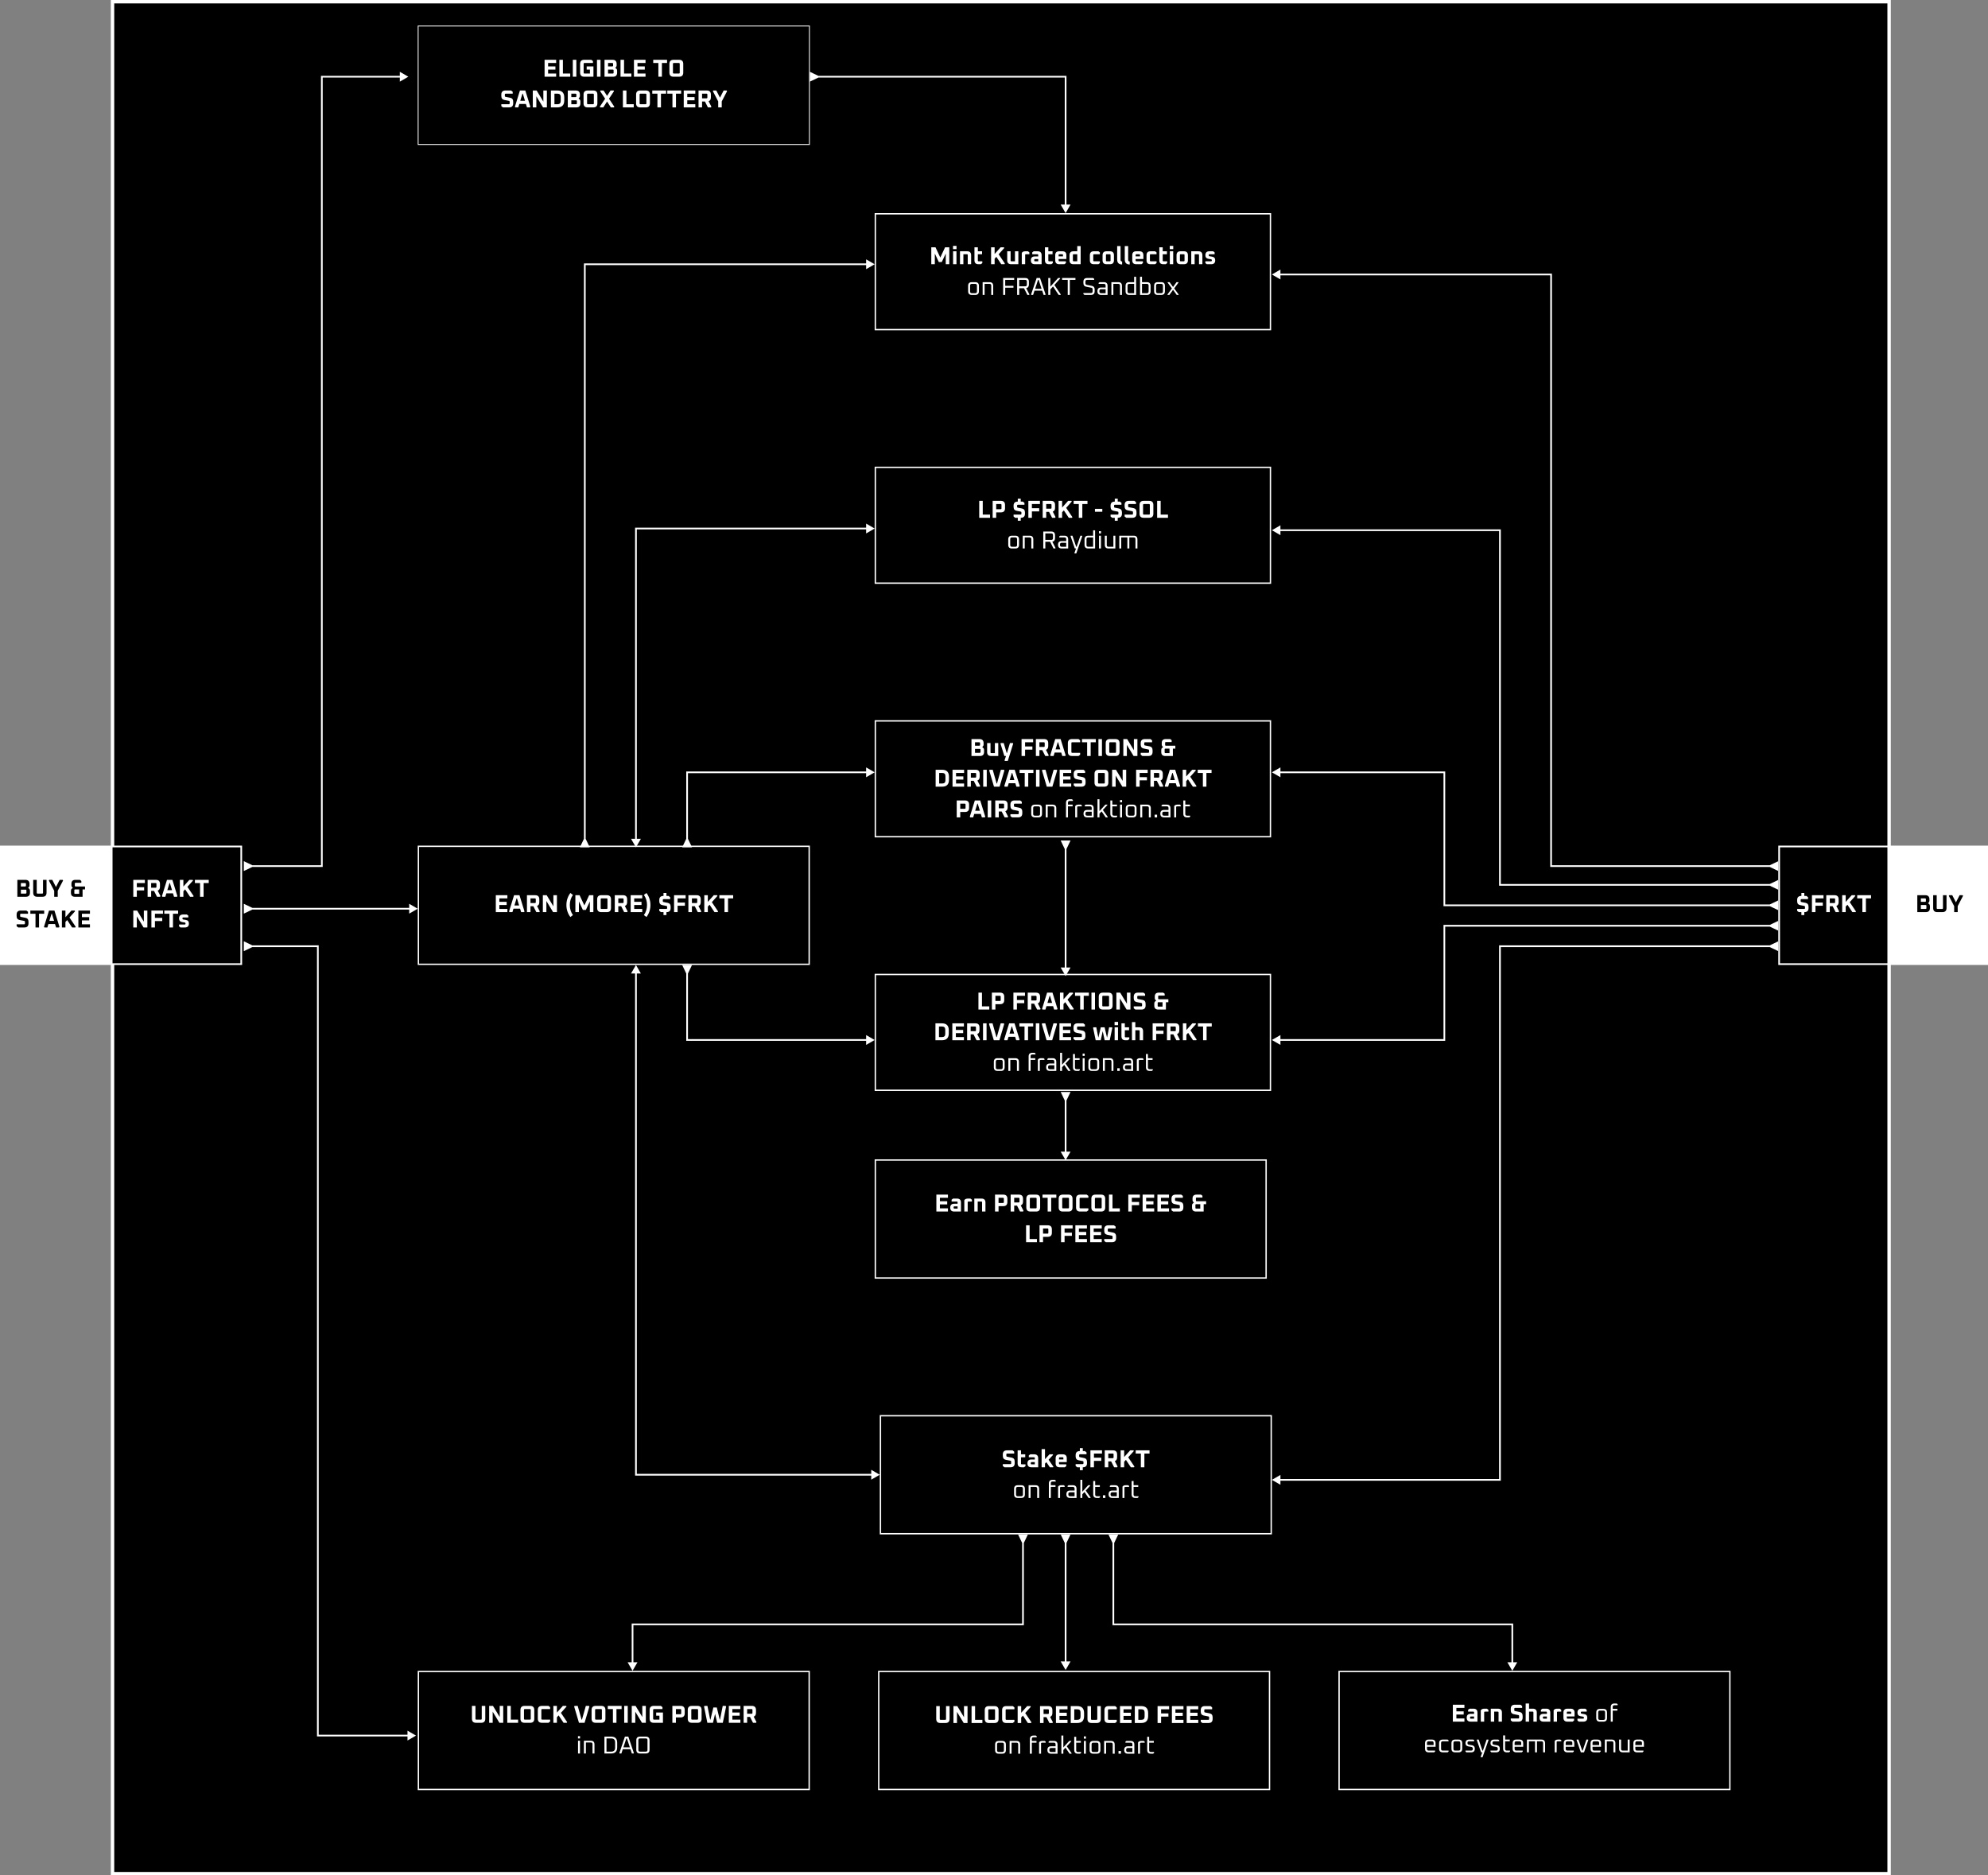 <svg width="1166" height="1100" viewBox="0 0 1166 1100" fill="none" xmlns="http://www.w3.org/2000/svg">
    <rect x="0" y="0" width="1166" height="1100" fill="#808080" stroke="none"/>
    <rect x="66" y="1" width="1042" height="1098" fill="black" stroke="white" stroke-width="2"/>
    <path d="M569.788 443.427V433.502H574.477C576.088 433.502 576.894 434.308 576.894 435.919V436.782C576.894 437.108 576.798 437.386 576.606 437.616L576.103 438.22L576.707 438.724C577.023 438.983 577.181 439.366 577.181 439.875V441.011C577.181 442.622 576.376 443.427 574.765 443.427H569.788ZM571.859 441.557H574.679C574.966 441.557 575.11 441.414 575.11 441.126V439.688C575.11 439.4 574.966 439.256 574.679 439.256H571.859V441.557ZM571.859 437.386H574.391C574.679 437.386 574.822 437.242 574.822 436.955V435.804C574.822 435.516 574.679 435.372 574.391 435.372H571.859V437.386ZM578.97 441.097V435.833H580.955V441.241C580.955 441.548 581.108 441.701 581.415 441.701H583.515V435.833H585.5V443.427H581.3C579.747 443.427 578.97 442.651 578.97 441.097ZM586.791 436.135L586.992 435.833H588.704L590.459 441.701H590.603L592.358 435.833H594.069L594.271 436.135L591.092 446.304H589.38L589.179 446.002L590.042 443.427H589.078L586.791 436.135ZM599.16 443.427V433.502H605.949V435.372H601.231V437.818H605.517V439.688H601.231V443.427H599.16ZM607.56 443.427V433.502H612.393C614.004 433.502 614.809 434.308 614.809 435.919V437.559C614.809 438.757 614.363 439.51 613.471 439.817L615.097 442.996L614.852 443.427H613.069L611.314 439.975H609.631V443.427H607.56ZM609.631 438.105H612.306C612.594 438.105 612.738 437.961 612.738 437.674V435.804C612.738 435.516 612.594 435.372 612.306 435.372H609.631V438.105ZM615.966 443.039L618.915 433.502H622.079L625.028 443.039L624.769 443.427H623.043L622.439 441.414H618.555L617.951 443.427H616.225L615.966 443.039ZM619.116 439.544H621.878L620.612 435.372H620.382L619.116 439.544ZM626.323 441.011V435.919C626.323 434.308 627.128 433.502 628.739 433.502H632.58L633.543 434.25V435.372H628.825C628.538 435.372 628.394 435.516 628.394 435.804V441.126C628.394 441.414 628.538 441.557 628.825 441.557H633.543V442.679L632.58 443.427H628.739C627.128 443.427 626.323 442.622 626.323 441.011ZM634.608 435.372V433.502H642.72V435.372H639.7V443.427H637.629V435.372H634.608ZM644.25 443.427V433.502H646.321V443.427H644.25ZM648.53 441.011V435.919C648.53 434.308 649.336 433.502 650.947 433.502H654.226C655.837 433.502 656.643 434.308 656.643 435.919V441.011C656.643 442.622 655.837 443.427 654.226 443.427H650.947C649.336 443.427 648.53 442.622 648.53 441.011ZM650.602 441.126C650.602 441.414 650.746 441.557 651.033 441.557H654.14C654.428 441.557 654.572 441.414 654.572 441.126V435.804C654.572 435.516 654.428 435.372 654.14 435.372H651.033C650.746 435.372 650.602 435.516 650.602 435.804V441.126ZM658.858 443.427V433.502H661.102L665.043 440.018V433.502H667.114V443.427H664.871L660.929 436.911V443.427H658.858ZM669.046 442.679V441.557H673.505C673.793 441.557 673.936 441.414 673.936 441.126V440.076C673.936 439.807 673.817 439.649 673.577 439.601L670.772 439.04C669.621 438.81 669.046 438.038 669.046 436.724V435.919C669.046 434.308 669.851 433.502 671.462 433.502H674.756L675.72 434.25V435.372H671.549C671.261 435.372 671.117 435.516 671.117 435.804V436.739C671.117 437.007 671.237 437.166 671.477 437.214L674.282 437.774C675.432 438.005 676.008 438.777 676.008 440.09V441.011C676.008 442.622 675.202 443.427 673.591 443.427H670.01L669.046 442.679ZM681.101 441.097V439.86C681.101 439.361 681.26 438.978 681.576 438.709L682.18 438.206L681.677 437.602C681.485 437.372 681.389 437.094 681.389 436.768V435.833C681.389 434.279 682.166 433.502 683.719 433.502H686.337L687.2 434.15V435.229H683.834C683.527 435.229 683.374 435.382 683.374 435.689V436.926C683.374 437.233 683.527 437.386 683.834 437.386H689.358V439.112H687.919V443.427H683.431C681.878 443.427 681.101 442.651 681.101 441.097ZM683.086 441.241C683.086 441.548 683.24 441.701 683.547 441.701H685.934V439.112H683.547C683.24 439.112 683.086 439.266 683.086 439.572V441.241ZM548.767 461.427V451.502H552.536C555.24 451.502 556.592 452.855 556.592 455.559V457.371C556.592 460.075 555.24 461.427 552.536 461.427H548.767ZM550.838 459.557H552.651C553.897 459.557 554.521 458.934 554.521 457.688V455.242C554.521 453.996 553.897 453.372 552.651 453.372H550.838V459.557ZM558.67 461.427V451.502H565.459V453.372H560.741V455.386H565.028V457.256H560.741V459.557H565.459V461.427H558.67ZM567.351 461.427V451.502H572.184C573.795 451.502 574.6 452.308 574.6 453.919V455.559C574.6 456.757 574.155 457.51 573.263 457.817L574.888 460.996L574.644 461.427H572.86L571.105 457.975H569.422V461.427H567.351ZM569.422 456.105H572.098C572.385 456.105 572.529 455.961 572.529 455.674V453.804C572.529 453.516 572.385 453.372 572.098 453.372H569.422V456.105ZM576.678 461.427V451.502H578.749V461.427H576.678ZM580.182 451.891L580.441 451.502H582.253L584.526 459.557H584.756L587.029 451.502H588.841L589.1 451.891L586.281 461.427H583.001L580.182 451.891ZM589.046 461.039L591.994 451.502H595.159L598.107 461.039L597.848 461.427H596.122L595.518 459.414H591.635L591.031 461.427H589.304L589.046 461.039ZM592.196 457.544H594.957L593.692 453.372H593.461L592.196 457.544ZM597.995 453.372V451.502H606.108V453.372H603.087V461.427H601.016V453.372H597.995ZM607.637 461.427V451.502H609.708V461.427H607.637ZM611.141 451.891L611.4 451.502H613.212L615.485 459.557H615.715L617.988 451.502H619.8L620.059 451.891L617.24 461.427H613.96L611.141 451.891ZM621.501 461.427V451.502H628.29V453.372H623.572V455.386H627.859V457.256H623.572V459.557H628.29V461.427H621.501ZM629.75 460.679V459.557H634.209C634.497 459.557 634.641 459.414 634.641 459.126V458.076C634.641 457.807 634.521 457.649 634.281 457.601L631.476 457.04C630.326 456.81 629.75 456.038 629.75 454.724V453.919C629.75 452.308 630.556 451.502 632.167 451.502H635.461L636.424 452.25V453.372H632.253C631.965 453.372 631.822 453.516 631.822 453.804V454.739C631.822 455.007 631.941 455.166 632.181 455.214L634.986 455.774C636.137 456.005 636.712 456.777 636.712 458.09V459.011C636.712 460.622 635.907 461.427 634.296 461.427H630.714L629.75 460.679ZM641.95 459.011V453.919C641.95 452.308 642.755 451.502 644.366 451.502H647.646C649.257 451.502 650.062 452.308 650.062 453.919V459.011C650.062 460.622 649.257 461.427 647.646 461.427H644.366C642.755 461.427 641.95 460.622 641.95 459.011ZM644.021 459.126C644.021 459.414 644.165 459.557 644.452 459.557H647.559C647.847 459.557 647.991 459.414 647.991 459.126V453.804C647.991 453.516 647.847 453.372 647.559 453.372H644.452C644.165 453.372 644.021 453.516 644.021 453.804V459.126ZM652.277 461.427V451.502H654.521L658.462 458.018V451.502H660.534V461.427H658.29L654.349 454.911V461.427H652.277ZM666.352 461.427V451.502H673.141V453.372H668.423V455.818H672.71V457.688H668.423V461.427H666.352ZM674.752 461.427V451.502H679.585C681.196 451.502 682.001 452.308 682.001 453.919V455.559C682.001 456.757 681.555 457.51 680.664 457.817L682.289 460.996L682.045 461.427H680.261L678.506 457.975H676.823V461.427H674.752ZM676.823 456.105H679.499C679.786 456.105 679.93 455.961 679.93 455.674V453.804C679.93 453.516 679.786 453.372 679.499 453.372H676.823V456.105ZM683.158 461.039L686.107 451.502H689.271L692.22 461.039L691.961 461.427H690.235L689.631 459.414H685.747L685.143 461.427H683.417L683.158 461.039ZM686.308 457.544H689.07L687.804 453.372H687.574L686.308 457.544ZM693.659 461.427V451.502H695.73V455.429L699.24 451.502H701.182L701.383 451.92L698.089 455.587L701.742 461.01L701.541 461.427H699.642L696.751 457.083L695.73 458.191V461.427H693.659ZM702.489 453.372V451.502H710.601V453.372H707.581V461.427H705.509V453.372H702.489ZM561.135 479.427V469.502H565.968C567.579 469.502 568.385 470.308 568.385 471.919V473.846C568.385 475.457 567.579 476.263 565.968 476.263H563.207V479.427H561.135ZM563.207 474.393H565.882C566.17 474.393 566.313 474.249 566.313 473.961V471.804C566.313 471.516 566.17 471.372 565.882 471.372H563.207V474.393ZM568.811 479.039L571.76 469.502H574.924L577.873 479.039L577.614 479.427H575.888L575.284 477.414H571.4L570.796 479.427H569.07L568.811 479.039ZM571.961 475.544H574.723L573.457 471.372H573.227L571.961 475.544ZM579.312 479.427V469.502H581.383V479.427H579.312ZM583.736 479.427V469.502H588.569C590.18 469.502 590.986 470.308 590.986 471.919V473.559C590.986 474.757 590.54 475.51 589.648 475.817L591.274 478.996L591.029 479.427H589.245L587.491 475.975H585.808V479.427H583.736ZM585.808 474.105H588.483C588.771 474.105 588.915 473.961 588.915 473.674V471.804C588.915 471.516 588.771 471.372 588.483 471.372H585.808V474.105ZM592.632 478.679V477.557H597.091C597.379 477.557 597.522 477.414 597.522 477.126V476.076C597.522 475.807 597.403 475.649 597.163 475.601L594.358 475.04C593.207 474.81 592.632 474.038 592.632 472.724V471.919C592.632 470.308 593.437 469.502 595.048 469.502H598.342L599.306 470.25V471.372H595.135C594.847 471.372 594.703 471.516 594.703 471.804V472.739C594.703 473.007 594.823 473.166 595.063 473.214L597.868 473.774C599.018 474.005 599.594 474.777 599.594 476.09V477.011C599.594 478.622 598.788 479.427 597.177 479.427H593.596L592.632 478.679ZM604.831 477.27V474.105C604.831 472.667 605.55 471.948 606.989 471.948H609.002C610.441 471.948 611.16 472.667 611.16 474.105V477.27C611.16 478.708 610.441 479.427 609.002 479.427H606.989C605.55 479.427 604.831 478.708 604.831 477.27ZM605.982 477.414C605.982 478.085 606.318 478.42 606.989 478.42H609.002C609.674 478.42 610.009 478.085 610.009 477.414V473.961C610.009 473.29 609.674 472.955 609.002 472.955H606.989C606.318 472.955 605.982 473.29 605.982 473.961V477.414ZM613.346 479.427V471.948H617.374C618.812 471.948 619.531 472.667 619.531 474.105V479.427H618.381V473.961C618.381 473.29 618.045 472.955 617.374 472.955H614.497V479.427H613.346ZM625.23 479.427V470.941C625.23 469.502 625.949 468.783 627.387 468.783H628.682L629.257 469.215V469.79H627.387C626.716 469.79 626.38 470.126 626.38 470.797V471.948H629.113V472.955H626.38V479.427H625.23ZM630.636 479.427V472.811C630.972 472.235 631.595 471.948 632.506 471.948H633.945L634.52 472.379V472.955H632.506C632.18 472.955 631.94 473.041 631.787 473.214V479.427H630.636ZM637.674 479.427C636.226 479.427 635.502 478.703 635.502 477.255C635.502 475.807 636.226 475.083 637.674 475.083H640.307V473.961C640.307 473.29 639.971 472.955 639.3 472.955H636.222V472.379L636.797 471.948H639.3C640.738 471.948 641.457 472.667 641.457 474.105V479.427H637.674ZM636.653 477.414C636.653 478.085 636.989 478.42 637.66 478.42H640.307V476.09H637.66C636.989 476.09 636.653 476.426 636.653 477.097V477.414ZM643.701 479.427V468.783H644.852V475.759L648.318 471.948H649.44L649.541 472.163L646.865 475.083L649.742 479.212L649.642 479.427H648.52L646.103 475.918L644.852 477.27V479.427H643.701ZM651.243 477.27V469.502H652.393V471.948H655.126V472.955H652.393V477.414C652.393 478.085 652.729 478.42 653.4 478.42H655.27V478.996L654.695 479.427H653.4C651.962 479.427 651.243 478.708 651.243 477.27ZM656.904 470.596V469.272H658.113V470.596H656.904ZM656.933 479.427V471.948H658.084V479.427H656.933ZM660.273 477.27V474.105C660.273 472.667 660.993 471.948 662.431 471.948H664.445C665.883 471.948 666.602 472.667 666.602 474.105V477.27C666.602 478.708 665.883 479.427 664.445 479.427H662.431C660.993 479.427 660.273 478.708 660.273 477.27ZM661.424 477.414C661.424 478.085 661.76 478.42 662.431 478.42H664.445C665.116 478.42 665.452 478.085 665.452 477.414V473.961C665.452 473.29 665.116 472.955 664.445 472.955H662.431C661.76 472.955 661.424 473.29 661.424 473.961V477.414ZM668.788 479.427V471.948H672.816C674.254 471.948 674.973 472.667 674.973 474.105V479.427H673.823V473.961C673.823 473.29 673.487 472.955 672.816 472.955H669.939V479.427H668.788ZM677.216 479.427V477.845H678.655V479.427H677.216ZM682.722 479.427C681.274 479.427 680.55 478.703 680.55 477.255C680.55 475.807 681.274 475.083 682.722 475.083H685.354V473.961C685.354 473.29 685.019 472.955 684.347 472.955H681.269V472.379L681.845 471.948H684.347C685.786 471.948 686.505 472.667 686.505 474.105V479.427H682.722ZM681.701 477.414C681.701 478.085 682.036 478.42 682.708 478.42H685.354V476.09H682.708C682.036 476.09 681.701 476.426 681.701 477.097V477.414ZM688.691 479.427V472.811C689.027 472.235 689.65 471.948 690.561 471.948H692L692.575 472.379V472.955H690.561C690.235 472.955 689.995 473.041 689.842 473.214V479.427H688.691ZM694.043 477.27V469.502H695.194V471.948H697.927V472.955H695.194V477.414C695.194 478.085 695.529 478.42 696.201 478.42H698.07V478.996L697.495 479.427H696.201C694.762 479.427 694.043 478.708 694.043 477.27Z" fill="white"/>
    <rect x="513.4" y="422.845" width="231.739" height="67.924" stroke="white" stroke-width="0.799"/>
    <path d="M574.332 303.705V293.78H576.403V301.835H580.69V303.705H574.332ZM582.212 303.705V293.78H587.045C588.656 293.78 589.462 294.585 589.462 296.196V298.124C589.462 299.735 588.656 300.54 587.045 300.54H584.284V303.705H582.212ZM584.284 298.67H586.959C587.247 298.67 587.391 298.526 587.391 298.239V296.081C587.391 295.794 587.247 295.65 586.959 295.65H584.284V298.67ZM594.481 302.957V301.835H598.652C598.94 301.835 599.084 301.691 599.084 301.403V300.569C599.084 300.3 598.964 300.142 598.724 300.094L596.207 299.591C595.056 299.361 594.481 298.589 594.481 297.275V296.628C594.481 295.017 595.286 294.211 596.897 294.211H596.955V292.485H598.681V294.211H599.903L600.867 294.959V296.081H596.984C596.696 296.081 596.552 296.225 596.552 296.513V297.289C596.552 297.558 596.672 297.716 596.912 297.764L599.429 298.268C600.579 298.498 601.155 299.27 601.155 300.583V301.288C601.155 302.899 600.349 303.705 598.738 303.705H598.681V305.431H596.955V303.705H595.444L594.481 302.957ZM603.156 303.705V293.78H609.945V295.65H605.227V298.095H609.514V299.965H605.227V303.705H603.156ZM611.556 303.705V293.78H616.389C618 293.78 618.805 294.585 618.805 296.196V297.836C618.805 299.035 618.359 299.787 617.468 300.094L619.093 303.273L618.848 303.705H617.065L615.31 300.253H613.627V303.705H611.556ZM613.627 298.383H616.303C616.59 298.383 616.734 298.239 616.734 297.951V296.081C616.734 295.794 616.59 295.65 616.303 295.65H613.627V298.383ZM620.883 303.705V293.78H622.954V297.707L626.464 293.78H628.406L628.607 294.197L625.313 297.865L628.967 303.288L628.765 303.705H626.867L623.975 299.361L622.954 300.468V303.705H620.883ZM629.713 295.65V293.78H637.825V295.65H634.805V303.705H632.733V295.65H629.713ZM642.206 300.166V298.469H646.521V300.166H642.206ZM651.37 302.957V301.835H655.541C655.829 301.835 655.973 301.691 655.973 301.403V300.569C655.973 300.3 655.853 300.142 655.613 300.094L653.096 299.591C651.945 299.361 651.37 298.589 651.37 297.275V296.628C651.37 295.017 652.175 294.211 653.786 294.211H653.844V292.485H655.57V294.211H656.793L657.756 294.959V296.081H653.873C653.585 296.081 653.441 296.225 653.441 296.513V297.289C653.441 297.558 653.561 297.716 653.801 297.764L656.318 298.268C657.469 298.498 658.044 299.27 658.044 300.583V301.288C658.044 302.899 657.238 303.705 655.627 303.705H655.57V305.431H653.844V303.705H652.334L651.37 302.957ZM659.614 302.957V301.835H664.073C664.36 301.835 664.504 301.691 664.504 301.403V300.353C664.504 300.085 664.384 299.927 664.144 299.879L661.34 299.318C660.189 299.087 659.614 298.316 659.614 297.002V296.196C659.614 294.585 660.419 293.78 662.03 293.78H665.324L666.288 294.528V295.65H662.116C661.829 295.65 661.685 295.794 661.685 296.081V297.016C661.685 297.285 661.805 297.443 662.044 297.491L664.849 298.052C666 298.282 666.575 299.054 666.575 300.368V301.288C666.575 302.899 665.77 303.705 664.159 303.705H660.577L659.614 302.957ZM668.357 301.288V296.196C668.357 294.585 669.163 293.78 670.774 293.78H674.053C675.664 293.78 676.47 294.585 676.47 296.196V301.288C676.47 302.899 675.664 303.705 674.053 303.705H670.774C669.163 303.705 668.357 302.899 668.357 301.288ZM670.429 301.403C670.429 301.691 670.572 301.835 670.86 301.835H673.967C674.255 301.835 674.399 301.691 674.399 301.403V296.081C674.399 295.794 674.255 295.65 673.967 295.65H670.86C670.572 295.65 670.429 295.794 670.429 296.081V301.403ZM678.685 303.705V293.78H680.756V301.835H685.043V303.705H678.685ZM591.353 319.547V316.383C591.353 314.944 592.073 314.225 593.511 314.225H595.525C596.963 314.225 597.682 314.944 597.682 316.383V319.547C597.682 320.985 596.963 321.705 595.525 321.705H593.511C592.073 321.705 591.353 320.985 591.353 319.547ZM592.504 319.691C592.504 320.362 592.84 320.698 593.511 320.698H595.525C596.196 320.698 596.532 320.362 596.532 319.691V316.239C596.532 315.568 596.196 315.232 595.525 315.232H593.511C592.84 315.232 592.504 315.568 592.504 316.239V319.691ZM599.868 321.705V314.225H603.896C605.334 314.225 606.053 314.944 606.053 316.383V321.705H604.903V316.239C604.903 315.568 604.567 315.232 603.896 315.232H601.019V321.705H599.868ZM611.896 321.705V311.78H616.599C618.066 311.78 618.8 312.513 618.8 313.981V315.563C618.8 316.809 618.268 317.529 617.203 317.72L619.088 321.417L618.929 321.705H617.908L615.909 317.764H613.104V321.705H611.896ZM613.104 316.67H616.614C617.266 316.67 617.592 316.344 617.592 315.692V313.851C617.592 313.199 617.266 312.873 616.614 312.873H613.104V316.67ZM622.722 321.705C621.274 321.705 620.55 320.981 620.55 319.533C620.55 318.085 621.274 317.361 622.722 317.361H625.354V316.239C625.354 315.568 625.018 315.232 624.347 315.232H621.269V314.657L621.844 314.225H624.347C625.785 314.225 626.505 314.944 626.505 316.383V321.705H622.722ZM621.7 319.691C621.7 320.362 622.036 320.698 622.707 320.698H625.354V318.368H622.707C622.036 318.368 621.7 318.703 621.7 319.374V319.691ZM627.885 314.426L628.015 314.225H629.007L631.194 320.698H631.481L633.668 314.225H634.66L634.79 314.426L631.28 324.581H630.287L630.158 324.38L631.122 321.705H630.402L627.885 314.426ZM636.106 319.547V316.383C636.106 314.944 636.825 314.225 638.264 314.225H641.14V311.061H642.291V321.705H638.264C636.825 321.705 636.106 320.985 636.106 319.547ZM637.257 319.691C637.257 320.362 637.592 320.698 638.264 320.698H641.14V315.232H638.264C637.592 315.232 637.257 315.568 637.257 316.239V319.691ZM644.564 312.873V311.55H645.772V312.873H644.564ZM644.593 321.705V314.225H645.744V321.705H644.593ZM647.991 319.547V314.225H649.142V319.691C649.142 320.362 649.477 320.698 650.149 320.698H653.025V314.225H654.176V321.705H650.149C648.71 321.705 647.991 320.985 647.991 319.547ZM656.477 321.705V314.225H664.963C666.401 314.225 667.121 314.944 667.121 316.383V321.705H665.97V316.239C665.97 315.568 665.634 315.232 664.963 315.232H662.374V321.705H661.223V315.232H657.627V321.705H656.477Z" fill="white"/>
    <rect x="513.4" y="274.122" width="231.739" height="67.924" stroke="white" stroke-width="0.799"/>
    <path d="M290.806 535V525.075H297.595V526.945H292.877V528.959H297.163V530.829H292.877V533.13H297.595V535H290.806ZM298.566 534.612L301.515 525.075H304.679L307.628 534.612L307.369 535H305.643L305.039 532.986H301.155L300.551 535H298.825L298.566 534.612ZM301.716 531.116H304.478L303.212 526.945H302.982L301.716 531.116ZM309.066 535V525.075H313.899C315.51 525.075 316.316 525.881 316.316 527.492V529.131C316.316 530.33 315.87 531.083 314.978 531.39L316.603 534.568L316.359 535H314.575L312.82 531.548H311.138V535H309.066ZM311.138 529.678H313.813C314.101 529.678 314.244 529.534 314.244 529.246V527.377C314.244 527.089 314.101 526.945 313.813 526.945H311.138V529.678ZM318.393 535V525.075H320.637L324.578 531.591V525.075H326.65V535H324.406L320.465 528.484V535H318.393ZM334.525 537.877C332.981 535.786 332.209 533.437 332.209 530.829C332.209 528.22 332.981 525.871 334.525 523.781L336.035 524.917C334.817 526.653 334.208 528.623 334.208 530.829C334.208 533.034 334.817 535.005 336.035 536.74L334.525 537.877ZM337.469 535V525.075H339.943L342.748 531.073L345.552 525.075H348.026V535H345.955V528.729L343.625 533.705H341.87L339.54 528.729V535H337.469ZM350.248 532.584V527.492C350.248 525.881 351.053 525.075 352.664 525.075H355.944C357.555 525.075 358.36 525.881 358.36 527.492V532.584C358.36 534.195 357.555 535 355.944 535H352.664C351.053 535 350.248 534.195 350.248 532.584ZM352.319 532.699C352.319 532.986 352.463 533.13 352.751 533.13H355.857C356.145 533.13 356.289 532.986 356.289 532.699V527.377C356.289 527.089 356.145 526.945 355.857 526.945H352.751C352.463 526.945 352.319 527.089 352.319 527.377V532.699ZM360.575 535V525.075H365.408C367.019 525.075 367.825 525.881 367.825 527.492V529.131C367.825 530.33 367.379 531.083 366.487 531.39L368.113 534.568L367.868 535H366.084L364.33 531.548H362.647V535H360.575ZM362.647 529.678H365.322C365.61 529.678 365.754 529.534 365.754 529.246V527.377C365.754 527.089 365.61 526.945 365.322 526.945H362.647V529.678ZM369.902 535V525.075H376.692V526.945H371.974V528.959H376.26V530.829H371.974V533.13H376.692V535H369.902ZM377.663 536.74C378.881 535.005 379.489 533.034 379.489 530.829C379.489 528.623 378.881 526.653 377.663 524.917L379.173 523.781C380.717 525.871 381.489 528.22 381.489 530.829C381.489 533.437 380.717 535.786 379.173 537.877L377.663 536.74ZM386.68 534.252V533.13H390.851C391.139 533.13 391.283 532.986 391.283 532.699V531.864C391.283 531.596 391.163 531.438 390.923 531.39L388.406 530.886C387.255 530.656 386.68 529.884 386.68 528.57V527.923C386.68 526.312 387.485 525.507 389.096 525.507H389.154V523.781H390.88V525.507H392.103L393.066 526.255V527.377H389.183C388.895 527.377 388.751 527.52 388.751 527.808V528.585C388.751 528.853 388.871 529.012 389.111 529.059L391.628 529.563C392.779 529.793 393.354 530.565 393.354 531.879V532.584C393.354 534.195 392.548 535 390.937 535H390.88V536.726H389.154V535H387.644L386.68 534.252ZM395.355 535V525.075H402.144V526.945H397.426V529.39H401.713V531.26H397.426V535H395.355ZM403.755 535V525.075H408.588C410.199 525.075 411.004 525.881 411.004 527.492V529.131C411.004 530.33 410.559 531.083 409.667 531.39L411.292 534.568L411.048 535H409.264L407.509 531.548H405.826V535H403.755ZM405.826 529.678H408.502C408.789 529.678 408.933 529.534 408.933 529.246V527.377C408.933 527.089 408.789 526.945 408.502 526.945H405.826V529.678ZM413.082 535V525.075H415.153V529.002L418.663 525.075H420.605L420.806 525.492L417.512 529.16L421.166 534.583L420.964 535H419.066L416.175 530.656L415.153 531.764V535H413.082ZM421.912 526.945V525.075H430.024V526.945H427.004V535H424.932V526.945H421.912Z" fill="white"/>
    <rect x="245.4" y="496.4" width="229.201" height="69.201" stroke="white" stroke-width="0.799"/>
    <path d="M403.5 571L405.887 566H400.113L402.5 571H403.5ZM403 610H402.5V610.5H403V610ZM513 610L508 607.113V612.887L513 610ZM402.5 570.5V610H403.5V570.5H402.5ZM403 610.5H508.5V609.5H403V610.5Z" fill="white"/>
    <path d="M403.5 492L405.887 497H400.113L402.5 492H403.5ZM403 453H402.5V452.5H403V453ZM513 453L508 455.887V450.113L513 453ZM402.5 492.5V453H403.5V492.5H402.5ZM403 452.5H508.5V453.5H403V452.5Z" fill="white"/>
    <path d="M373 497L370.113 492H375.887L373 497ZM373 310H372.5V309.5H373V310ZM513 310L508 312.887V307.113L513 310ZM372.5 492.5V310H373.5V492.5H372.5ZM373 309.5H508.5V310.5H373V309.5Z" fill="white"/>
    <path d="M373 566L370.113 571H375.887L373 566ZM373 865H372.5V865.5H373V865ZM516 865L511 862.113V867.887L516 865ZM372.5 570.5V865H373.5V570.5H372.5ZM373 865.5H511.5V864.5H373V865.5Z" fill="white"/>
    <path d="M343.5 492L345.887 497L340.113 497L342.5 492H343.5ZM343 155H342.5V154.5H343V155ZM513 155L508 157.887V152.113L513 155ZM342.5 492.5V155H343.5V492.5H342.5ZM343 154.5H508.5V155.5H343V154.5Z" fill="white"/>
    <path d="M546.218 154.982V145.057H548.692L551.497 151.055L554.301 145.057H556.775V154.982H554.704V148.711L552.374 153.687H550.619L548.289 148.711V154.982H546.218ZM558.968 146.15V144.223H561.011V146.15H558.968ZM558.997 154.982V147.387H560.982V154.982H558.997ZM563.056 154.982V147.387H567.256C568.81 147.387 569.587 148.164 569.587 149.718V154.982H567.602V149.574C567.602 149.267 567.448 149.113 567.141 149.113H565.041V154.982H563.056ZM571.539 152.652V145.057H573.524V147.387H575.998V149.113H573.524V152.796C573.524 153.103 573.678 153.256 573.984 153.256H576.142V154.335L575.279 154.982H573.869C572.316 154.982 571.539 154.205 571.539 152.652ZM581.292 154.982V145.057H583.364V148.984L586.873 145.057H588.815L589.016 145.474L585.723 149.142L589.376 154.565L589.175 154.982H587.276L584.385 150.638L583.364 151.746V154.982H581.292ZM590.755 152.652V147.387H592.74V152.796C592.74 153.103 592.893 153.256 593.2 153.256H595.3V147.387H597.285V154.982H593.085C591.532 154.982 590.755 154.205 590.755 152.652ZM599.295 154.982V148.365C599.65 147.713 600.331 147.387 601.338 147.387H602.891L603.754 148.035V149.113H601.813C601.554 149.113 601.376 149.176 601.28 149.3V154.982H599.295ZM606.955 154.982C605.402 154.982 604.625 154.22 604.625 152.695C604.625 151.17 605.402 150.408 606.955 150.408H608.94V149.574C608.94 149.267 608.787 149.113 608.48 149.113H605.431V148.035L606.294 147.387H608.595C610.148 147.387 610.925 148.164 610.925 149.718V154.982H606.955ZM606.61 152.796C606.61 153.103 606.763 153.256 607.07 153.256H608.94V151.961H607.07C606.763 151.961 606.61 152.115 606.61 152.422V152.796ZM612.879 152.652V145.057H614.864V147.387H617.338V149.113H614.864V152.796C614.864 153.103 615.017 153.256 615.324 153.256H617.481V154.335L616.618 154.982H615.209C613.655 154.982 612.879 154.205 612.879 152.652ZM618.917 152.652V149.718C618.917 148.164 619.694 147.387 621.247 147.387H623.117C624.671 147.387 625.448 148.164 625.448 149.718V151.933H620.902V152.796C620.902 153.103 621.056 153.256 621.363 153.256H625.16V154.335L624.297 154.982H621.247C619.694 154.982 618.917 154.205 618.917 152.652ZM620.902 150.379H623.463V149.574C623.463 149.267 623.309 149.113 623.002 149.113H621.363C621.056 149.113 620.902 149.267 620.902 149.574V150.379ZM627.289 152.652V149.718C627.289 148.164 628.066 147.387 629.619 147.387H631.834V144.338H633.819V154.982H629.619C628.066 154.982 627.289 154.205 627.289 152.652ZM629.274 152.796C629.274 153.103 629.428 153.256 629.734 153.256H631.834V149.113H629.734C629.428 149.113 629.274 149.267 629.274 149.574V152.796ZM639.229 152.652V149.718C639.229 148.164 640.006 147.387 641.559 147.387H644.234L645.097 148.035V149.113H641.674C641.367 149.113 641.214 149.267 641.214 149.574V152.796C641.214 153.103 641.367 153.256 641.674 153.256H645.097V154.335L644.234 154.982H641.559C640.006 154.982 639.229 154.205 639.229 152.652ZM646.674 152.652V149.718C646.674 148.164 647.45 147.387 649.004 147.387H651.017C652.571 147.387 653.348 148.164 653.348 149.718V152.652C653.348 154.205 652.571 154.982 651.017 154.982H649.004C647.45 154.982 646.674 154.205 646.674 152.652ZM648.659 152.796C648.659 153.103 648.812 153.256 649.119 153.256H650.902C651.209 153.256 651.363 153.103 651.363 152.796V149.574C651.363 149.267 651.209 149.113 650.902 149.113H649.119C648.812 149.113 648.659 149.267 648.659 149.574V152.796ZM655.243 152.22V144.338H657.228V152.422C657.228 153.016 657.535 153.342 658.149 153.4V155.126C656.212 155.126 655.243 154.157 655.243 152.22ZM659.696 152.22V144.338H661.681V152.422C661.681 153.016 661.988 153.342 662.602 153.4V155.126C660.665 155.126 659.696 154.157 659.696 152.22ZM664.091 152.652V149.718C664.091 148.164 664.868 147.387 666.422 147.387H668.292C669.845 147.387 670.622 148.164 670.622 149.718V151.933H666.076V152.796C666.076 153.103 666.23 153.256 666.537 153.256H670.334V154.335L669.471 154.982H666.422C664.868 154.982 664.091 154.205 664.091 152.652ZM666.076 150.379H668.637V149.574C668.637 149.267 668.483 149.113 668.176 149.113H666.537C666.23 149.113 666.076 149.267 666.076 149.574V150.379ZM672.463 152.652V149.718C672.463 148.164 673.24 147.387 674.793 147.387H677.469L678.332 148.035V149.113H674.909C674.602 149.113 674.448 149.267 674.448 149.574V152.796C674.448 153.103 674.602 153.256 674.909 153.256H678.332V154.335L677.469 154.982H674.793C673.24 154.982 672.463 154.205 672.463 152.652ZM679.966 152.652V145.057H681.951V147.387H684.425V149.113H681.951V152.796C681.951 153.103 682.104 153.256 682.411 153.256H684.568V154.335L683.705 154.982H682.296C680.742 154.982 679.966 154.205 679.966 152.652ZM686.091 146.15V144.223H688.133V146.15H686.091ZM686.119 154.982V147.387H688.104V154.982H686.119ZM690.064 152.652V149.718C690.064 148.164 690.841 147.387 692.394 147.387H694.408C695.961 147.387 696.738 148.164 696.738 149.718V152.652C696.738 154.205 695.961 154.982 694.408 154.982H692.394C690.841 154.982 690.064 154.205 690.064 152.652ZM692.049 152.796C692.049 153.103 692.202 153.256 692.509 153.256H694.293C694.599 153.256 694.753 153.103 694.753 152.796V149.574C694.753 149.267 694.599 149.113 694.293 149.113H692.509C692.202 149.113 692.049 149.267 692.049 149.574V152.796ZM698.691 154.982V147.387H702.891C704.445 147.387 705.221 148.164 705.221 149.718V154.982H703.236V149.574C703.236 149.267 703.083 149.113 702.776 149.113H700.676V154.982H698.691ZM706.973 154.335V153.256H710.281C710.607 153.256 710.77 153.074 710.77 152.709C710.77 152.335 710.626 152.124 710.338 152.076L708.785 151.818C707.577 151.616 706.973 150.916 706.973 149.718C706.973 148.164 707.749 147.387 709.303 147.387H711.532L712.395 148.035V149.113H709.432C709.106 149.113 708.943 149.296 708.943 149.66C708.943 150.034 709.087 150.245 709.375 150.293L710.928 150.552C712.136 150.753 712.741 151.453 712.741 152.652C712.741 154.205 711.964 154.982 710.41 154.982H707.836L706.973 154.335ZM567.825 170.824V167.66C567.825 166.222 568.544 165.502 569.983 165.502H571.996C573.435 165.502 574.154 166.222 574.154 167.66V170.824C574.154 172.263 573.435 172.982 571.996 172.982H569.983C568.544 172.982 567.825 172.263 567.825 170.824ZM568.976 170.968C568.976 171.64 569.312 171.975 569.983 171.975H571.996C572.668 171.975 573.003 171.64 573.003 170.968V167.516C573.003 166.845 572.668 166.509 571.996 166.509H569.983C569.312 166.509 568.976 166.845 568.976 167.516V170.968ZM576.34 172.982V165.502H580.368C581.806 165.502 582.525 166.222 582.525 167.66V172.982H581.375V167.516C581.375 166.845 581.039 166.509 580.368 166.509H577.491V172.982H576.34ZM588.368 172.982V163.057H594.84V164.15H589.576V167.66H594.409V168.753H589.576V172.982H588.368ZM596.571 172.982V163.057H601.274C602.741 163.057 603.475 163.791 603.475 165.258V166.84C603.475 168.087 602.943 168.806 601.878 168.998L603.763 172.694L603.604 172.982H602.583L600.584 169.041H597.779V172.982H596.571ZM597.779 167.948H601.289C601.941 167.948 602.267 167.622 602.267 166.97V165.128C602.267 164.476 601.941 164.15 601.289 164.15H597.779V167.948ZM604.764 172.723L608.015 163.057H610L613.251 172.723L613.078 172.982H612.086L611.266 170.479H606.749L605.93 172.982H604.937L604.764 172.723ZM607.109 169.386H610.906L609.18 164.15H608.835L607.109 169.386ZM614.831 172.982V163.057H616.04V168.149L620.599 163.057H621.707L621.836 163.33L618.413 167.142L622.167 172.709L622.038 172.982H620.93L617.622 168.02L616.04 169.76V172.982H614.831ZM622.942 164.15V163.057H630.767V164.15H627.459V172.982H626.251V164.15H622.942ZM635.428 172.479V171.889H639.858C640.51 171.889 640.836 171.563 640.836 170.911V169.731C640.836 169.185 640.592 168.863 640.103 168.768L637.01 168.149C635.955 167.938 635.428 167.228 635.428 166.02V165.258C635.428 163.791 636.161 163.057 637.629 163.057H641.109L641.757 163.561V164.15H637.614C636.962 164.15 636.636 164.476 636.636 165.128V166.107C636.636 166.653 636.881 166.974 637.37 167.07L640.462 167.689C641.517 167.9 642.044 168.609 642.044 169.818V170.781C642.044 172.248 641.311 172.982 639.844 172.982H636.075L635.428 172.479ZM645.828 172.982C644.38 172.982 643.657 172.258 643.657 170.81C643.657 169.362 644.38 168.638 645.828 168.638H648.461V167.516C648.461 166.845 648.125 166.509 647.454 166.509H644.376V165.934L644.951 165.502H647.454C648.892 165.502 649.611 166.222 649.611 167.66V172.982H645.828ZM644.807 170.968C644.807 171.64 645.143 171.975 645.814 171.975H648.461V169.645H645.814C645.143 169.645 644.807 169.981 644.807 170.652V170.968ZM651.855 172.982V165.502H655.883C657.321 165.502 658.04 166.222 658.04 167.66V172.982H656.889V167.516C656.889 166.845 656.554 166.509 655.883 166.509H653.006V172.982H651.855ZM660.168 170.824V167.66C660.168 166.222 660.887 165.502 662.326 165.502H665.202V162.338H666.353V172.982H662.326C660.887 172.982 660.168 172.263 660.168 170.824ZM661.319 170.968C661.319 171.64 661.654 171.975 662.326 171.975H665.202V166.509H662.326C661.654 166.509 661.319 166.845 661.319 167.516V170.968ZM668.655 172.982V162.338H669.806V165.502H672.682C674.121 165.502 674.84 166.222 674.84 167.66V170.824C674.84 172.263 674.121 172.982 672.682 172.982H668.655ZM669.806 171.975H672.682C673.354 171.975 673.689 171.64 673.689 170.968V167.516C673.689 166.845 673.354 166.509 672.682 166.509H669.806V171.975ZM676.912 170.824V167.66C676.912 166.222 677.631 165.502 679.069 165.502H681.083C682.521 165.502 683.241 166.222 683.241 167.66V170.824C683.241 172.263 682.521 172.982 681.083 172.982H679.069C677.631 172.982 676.912 172.263 676.912 170.824ZM678.062 170.968C678.062 171.64 678.398 171.975 679.069 171.975H681.083C681.754 171.975 682.09 171.64 682.09 170.968V167.516C682.09 166.845 681.754 166.509 681.083 166.509H679.069C678.398 166.509 678.062 166.845 678.062 167.516V170.968ZM684.708 172.766L687.354 169.17L684.808 165.718L684.909 165.502H685.973L688.016 168.336L690.058 165.502H691.123L691.223 165.718L688.677 169.17L691.324 172.766L691.223 172.982H690.159L688.016 170.005L685.873 172.982H684.808L684.708 172.766Z" fill="white"/>
    <rect x="513.4" y="125.4" width="231.739" height="67.924" stroke="white" stroke-width="0.799"/>
    <rect x="245.25" y="15.25" width="229.5" height="69.5" fill="black"/>
    <path d="M319.405 45V35.075H326.194V36.945H321.476V38.959H325.762V40.829H321.476V43.13H326.194V45H319.405ZM328.085 45V35.075H330.157V43.13H334.443V45H328.085ZM335.966 45V35.075H338.037V45H335.966ZM340.247 42.584V37.492C340.247 35.881 341.052 35.075 342.663 35.075H346.82L347.784 35.823V36.945H342.749C342.462 36.945 342.318 37.089 342.318 37.377V42.699C342.318 42.986 342.462 43.13 342.749 43.13H346V40.829H344.101V38.959H348.071V45H342.663C341.052 45 340.247 44.194 340.247 42.584ZM350.139 45V35.075H352.21V45H350.139ZM354.563 45V35.075H359.253C360.864 35.075 361.669 35.881 361.669 37.492V38.355C361.669 38.681 361.573 38.959 361.381 39.189L360.878 39.793L361.482 40.297C361.799 40.555 361.957 40.939 361.957 41.447V42.584C361.957 44.194 361.151 45 359.54 45H354.563ZM356.635 43.13H359.454C359.742 43.13 359.885 42.986 359.885 42.699V41.26C359.885 40.972 359.742 40.829 359.454 40.829H356.635V43.13ZM356.635 38.959H359.166C359.454 38.959 359.598 38.815 359.598 38.527V37.377C359.598 37.089 359.454 36.945 359.166 36.945H356.635V38.959ZM363.947 45V35.075H366.018V43.13H370.304V45H363.947ZM371.827 45V35.075H378.616V36.945H373.898V38.959H378.185V40.829H373.898V43.13H378.616V45H371.827ZM383.129 36.945V35.075H391.241V36.945H388.221V45H386.15V36.945H383.129ZM392.627 42.584V37.492C392.627 35.881 393.432 35.075 395.043 35.075H398.323C399.934 35.075 400.739 35.881 400.739 37.492V42.584C400.739 44.194 399.934 45 398.323 45H395.043C393.432 45 392.627 44.194 392.627 42.584ZM394.698 42.699C394.698 42.986 394.842 43.13 395.129 43.13H398.236C398.524 43.13 398.668 42.986 398.668 42.699V37.377C398.668 37.089 398.524 36.945 398.236 36.945H395.129C394.842 36.945 394.698 37.089 394.698 37.377V42.699ZM294.033 62.252V61.13H298.492C298.78 61.13 298.924 60.986 298.924 60.699V59.649C298.924 59.38 298.804 59.222 298.564 59.174L295.759 58.613C294.609 58.383 294.033 57.611 294.033 56.297V55.492C294.033 53.881 294.839 53.075 296.45 53.075H299.744L300.707 53.823V54.945H296.536C296.248 54.945 296.104 55.089 296.104 55.377V56.312C296.104 56.58 296.224 56.738 296.464 56.786L299.269 57.347C300.42 57.577 300.995 58.349 300.995 59.663V60.584C300.995 62.194 300.189 63 298.578 63H294.997L294.033 62.252ZM302 62.612L304.949 53.075H308.113L311.062 62.612L310.803 63H309.077L308.473 60.986H304.589L303.985 63H302.259L302 62.612ZM305.15 59.116H307.912L306.646 54.945H306.416L305.15 59.116ZM312.501 63V53.075H314.745L318.686 59.591V53.075H320.757V63H318.513L314.572 56.484V63H312.501ZM323.12 63V53.075H326.889C329.593 53.075 330.945 54.427 330.945 57.131V58.944C330.945 61.648 329.593 63 326.889 63H323.12ZM325.191 61.13H327.004C328.25 61.13 328.873 60.507 328.873 59.26V56.815C328.873 55.568 328.25 54.945 327.004 54.945H325.191V61.13ZM333.023 63V53.075H337.712C339.323 53.075 340.128 53.881 340.128 55.492V56.355C340.128 56.681 340.033 56.959 339.841 57.189L339.337 57.793L339.941 58.297C340.258 58.555 340.416 58.939 340.416 59.447V60.584C340.416 62.194 339.611 63 338 63H333.023ZM335.094 61.13H337.913C338.201 61.13 338.345 60.986 338.345 60.699V59.26C338.345 58.972 338.201 58.829 337.913 58.829H335.094V61.13ZM335.094 56.959H337.626C337.913 56.959 338.057 56.815 338.057 56.527V55.377C338.057 55.089 337.913 54.945 337.626 54.945H335.094V56.959ZM342.262 60.584V55.492C342.262 53.881 343.068 53.075 344.679 53.075H347.958C349.569 53.075 350.375 53.881 350.375 55.492V60.584C350.375 62.194 349.569 63 347.958 63H344.679C343.068 63 342.262 62.194 342.262 60.584ZM344.334 60.699C344.334 60.986 344.477 61.13 344.765 61.13H347.872C348.16 61.13 348.303 60.986 348.303 60.699V55.377C348.303 55.089 348.16 54.945 347.872 54.945H344.765C344.477 54.945 344.334 55.089 344.334 55.377V60.699ZM351.813 62.583L354.92 57.894L352 53.492L352.202 53.075H354.014L356.056 56.24L358.099 53.075H359.911L360.113 53.492L357.193 57.894L360.3 62.583L360.098 63H358.286L356.056 59.562L353.827 63H352.015L351.813 62.583ZM365.344 63V53.075H367.416V61.13H371.702V63H365.344ZM373.081 60.584V55.492C373.081 53.881 373.886 53.075 375.497 53.075H378.777C380.388 53.075 381.193 53.881 381.193 55.492V60.584C381.193 62.194 380.388 63 378.777 63H375.497C373.886 63 373.081 62.194 373.081 60.584ZM375.152 60.699C375.152 60.986 375.296 61.13 375.583 61.13H378.69C378.978 61.13 379.122 60.986 379.122 60.699V55.377C379.122 55.089 378.978 54.945 378.69 54.945H375.583C375.296 54.945 375.152 55.089 375.152 55.377V60.699ZM382.574 54.945V53.075H390.687V54.945H387.666V63H385.595V54.945H382.574ZM391.381 54.945V53.075H399.494V54.945H396.473V63H394.402V54.945H391.381ZM401.023 63V53.075H407.812V54.945H403.094V56.959H407.381V58.829H403.094V61.13H407.812V63H401.023ZM409.704 63V53.075H414.537C416.148 53.075 416.953 53.881 416.953 55.492V57.131C416.953 58.33 416.507 59.083 415.615 59.39L417.241 62.569L416.996 63H415.213L413.458 59.548H411.775V63H409.704ZM411.775 57.678H414.45C414.738 57.678 414.882 57.534 414.882 57.246V55.377C414.882 55.089 414.738 54.945 414.45 54.945H411.775V57.678ZM418.11 53.464L418.355 53.075H420.124L422.282 57.29L424.439 53.075H426.208L426.453 53.464L423.317 59.49V63H421.246V59.49L418.11 53.464Z" fill="white"/>
    <rect x="245.25" y="15.25" width="229.5" height="69.5" stroke="white" stroke-width="0.5"/>
    <path d="M480 45.5L475 47.887L475 42.113L480 44.5L480 45.5ZM625 45L625 44.5L625.5 44.5L625.5 45L625 45ZM625 125L622.113 120L627.887 120L625 125ZM479.5 44.5L625 44.5L625 45.5L479.5 45.5L479.5 44.5ZM625.5 45L625.5 120.5L624.5 120.5L624.5 45L625.5 45Z" fill="white"/>
    <path d="M879.748 519V519.5H879.248V519H879.748ZM879.748 311V310.5H880.248V311H879.748ZM746 311L751 308.113V313.887L746 311ZM1038 518.5L1043 516.113V521.887L1038 519.5V518.5ZM879.248 519V311H880.248V519H879.248ZM879.748 311.5H750.5V310.5H879.748V311.5ZM879.748 518.5H1038.5V519.5H879.748V518.5Z" fill="white"/>
    <path d="M879.748 555V554.5H879.248V555H879.748ZM879.748 868V868.5H880.248V868H879.748ZM746 868L751 870.887V865.113L746 868ZM1038 555.5L1043 557.887V552.113L1038 554.5V555.5ZM879.248 555V868H880.248V555H879.248ZM879.748 867.5H750.5V868.5H879.748V867.5ZM879.748 555.5H1038.5V554.5H879.748V555.5Z" fill="white"/>
    <path d="M909.743 508V508.5H909.243V508H909.743ZM909.743 161V160.5H910.243V161H909.743ZM746 161L751 158.113V163.887L746 161ZM1038 507.5L1043 505.113V510.887L1038 508.5V507.5ZM909.243 508V161H910.243V508H909.243ZM909.743 161.5H750.5V160.5H909.743V161.5ZM909.743 507.5H1038.5V508.5H909.743V507.5Z" fill="white"/>
    <path d="M847.138 531V531.5H846.638V531H847.138ZM847.138 453V452.5H847.638V453H847.138ZM746 453L751 450.113V455.887L746 453ZM1038 530.5L1043 528.113V533.887L1038 531.5V530.5ZM846.638 531V453H847.638V531H846.638ZM847.138 453.5H750.5V452.5H847.138V453.5ZM847.138 530.5H1038.5V531.5H847.138V530.5Z" fill="white"/>
    <path d="M847.138 543V542.5H846.638V543H847.138ZM847.138 610V610.5H847.638V610H847.138ZM746 610L751 612.887V607.113L746 610ZM1038 543.5L1043 545.887V540.113L1038 542.5V543.5ZM846.638 543V610H847.638V543H846.638ZM847.138 609.5H750.5V610.5H847.138V609.5ZM847.138 543.5H1038.5V542.5H847.138V543.5Z" fill="white"/>
    <rect x="1043.5" y="496.5" width="64" height="69" fill="black" stroke="white"/>
    <path d="M1054.06 534.252V533.13H1058.23C1058.52 533.13 1058.67 532.986 1058.67 532.699V531.864C1058.67 531.596 1058.55 531.438 1058.31 531.39L1055.79 530.886C1054.64 530.656 1054.06 529.884 1054.06 528.57V527.923C1054.06 526.312 1054.87 525.507 1056.48 525.507H1056.54V523.781H1058.26V525.507H1059.49L1060.45 526.255V527.377H1056.57C1056.28 527.377 1056.13 527.52 1056.13 527.808V528.585C1056.13 528.853 1056.25 529.012 1056.49 529.059L1059.01 529.563C1060.16 529.793 1060.74 530.565 1060.74 531.879V532.584C1060.74 534.195 1059.93 535 1058.32 535H1058.26V536.726H1056.54V535H1055.03L1054.06 534.252ZM1062.74 535V525.075H1069.53V526.945H1064.81V529.39H1069.1V531.26H1064.81V535H1062.74ZM1071.14 535V525.075H1075.97C1077.58 525.075 1078.39 525.881 1078.39 527.492V529.131C1078.39 530.33 1077.94 531.083 1077.05 531.39L1078.68 534.568L1078.43 535H1076.65L1074.89 531.548H1073.21V535H1071.14ZM1073.21 529.678H1075.88C1076.17 529.678 1076.32 529.534 1076.32 529.246V527.377C1076.32 527.089 1076.17 526.945 1075.88 526.945H1073.21V529.678ZM1080.47 535V525.075H1082.54V529.002L1086.05 525.075H1087.99L1088.19 525.492L1084.9 529.16L1088.55 534.583L1088.35 535H1086.45L1083.56 530.656L1082.54 531.764V535H1080.47ZM1089.29 526.945V525.075H1097.41V526.945H1094.39V535H1092.32V526.945H1089.29Z" fill="white"/>
    <rect x="1108.5" y="496.5" width="57" height="69" fill="white" stroke="white"/>
    <path d="M1124.54 535V525.075H1129.23C1130.84 525.075 1131.65 525.881 1131.65 527.492V528.355C1131.65 528.681 1131.55 528.959 1131.36 529.189L1130.86 529.793L1131.46 530.296C1131.78 530.555 1131.94 530.939 1131.94 531.447V532.584C1131.94 534.195 1131.13 535 1129.52 535H1124.54ZM1126.62 533.13H1129.43C1129.72 533.13 1129.87 532.986 1129.87 532.699V531.26C1129.87 530.973 1129.72 530.829 1129.43 530.829H1126.62V533.13ZM1126.62 528.959H1129.15C1129.43 528.959 1129.58 528.815 1129.58 528.527V527.377C1129.58 527.089 1129.43 526.945 1129.15 526.945H1126.62V528.959ZM1133.84 532.584V525.075H1135.91V532.699C1135.91 532.986 1136.06 533.13 1136.34 533.13H1139.16C1139.45 533.13 1139.59 532.986 1139.59 532.699V525.075H1141.67V532.584C1141.67 534.195 1140.86 535 1139.25 535H1136.26C1134.65 535 1133.84 534.195 1133.84 532.584ZM1143.02 525.464L1143.27 525.075H1145.04L1147.19 529.29L1149.35 525.075H1151.12L1151.36 525.464L1148.23 531.49V535H1146.16V531.49L1143.02 525.464Z" fill="black"/>
    <path d="M573.876 592.15V582.225H575.947V590.28H580.233V592.15H573.876ZM581.756 592.15V582.225H586.589C588.2 582.225 589.005 583.031 589.005 584.642V586.569C589.005 588.18 588.2 588.986 586.589 588.986H583.827V592.15H581.756ZM583.827 587.116H586.502C586.79 587.116 586.934 586.972 586.934 586.684V584.527C586.934 584.239 586.79 584.095 586.502 584.095H583.827V587.116ZM594.384 592.15V582.225H601.173V584.095H596.455V586.54H600.741V588.41H596.455V592.15H594.384ZM602.784 592.15V582.225H607.617C609.228 582.225 610.033 583.031 610.033 584.642V586.281C610.033 587.48 609.587 588.233 608.695 588.54L610.321 591.718L610.076 592.15H608.293L606.538 588.698H604.855V592.15H602.784ZM604.855 586.828H607.53C607.818 586.828 607.962 586.684 607.962 586.396V584.527C607.962 584.239 607.818 584.095 607.53 584.095H604.855V586.828ZM611.19 591.762L614.139 582.225H617.303L620.252 591.762L619.993 592.15H618.267L617.663 590.136H613.779L613.175 592.15H611.449L611.19 591.762ZM614.34 588.266H617.102L615.836 584.095H615.606L614.34 588.266ZM621.691 592.15V582.225H623.762V586.152L627.271 582.225H629.213L629.415 582.642L626.121 586.31L629.774 591.733L629.573 592.15H627.674L624.783 587.806L623.762 588.914V592.15H621.691ZM630.52 584.095V582.225H638.633V584.095H635.612V592.15H633.541V584.095H630.52ZM640.162 592.15V582.225H642.233V592.15H640.162ZM644.443 589.733V584.642C644.443 583.031 645.248 582.225 646.859 582.225H650.139C651.75 582.225 652.555 583.031 652.555 584.642V589.733C652.555 591.344 651.75 592.15 650.139 592.15H646.859C645.248 592.15 644.443 591.344 644.443 589.733ZM646.514 589.849C646.514 590.136 646.658 590.28 646.946 590.28H650.053C650.34 590.28 650.484 590.136 650.484 589.849V584.527C650.484 584.239 650.34 584.095 650.053 584.095H646.946C646.658 584.095 646.514 584.239 646.514 584.527V589.849ZM654.771 592.15V582.225H657.014L660.956 588.741V582.225H663.027V592.15H660.783L656.842 585.634V592.15H654.771ZM664.958 591.402V590.28H669.417C669.705 590.28 669.849 590.136 669.849 589.849V588.799C669.849 588.53 669.729 588.372 669.489 588.324L666.684 587.763C665.534 587.533 664.958 586.761 664.958 585.447V584.642C664.958 583.031 665.764 582.225 667.375 582.225H670.669L671.632 582.973V584.095H667.461C667.173 584.095 667.03 584.239 667.03 584.527V585.461C667.03 585.73 667.149 585.888 667.389 585.936L670.194 586.497C671.345 586.727 671.92 587.499 671.92 588.813V589.733C671.92 591.344 671.115 592.15 669.504 592.15H665.922L664.958 591.402ZM677.014 589.82V588.583C677.014 588.084 677.172 587.701 677.488 587.432L678.093 586.929L677.589 586.325C677.397 586.094 677.301 585.816 677.301 585.49V584.555C677.301 583.002 678.078 582.225 679.632 582.225H682.249L683.112 582.872V583.951H679.747C679.44 583.951 679.286 584.105 679.286 584.411V585.648C679.286 585.955 679.44 586.109 679.747 586.109H685.27V587.835H683.832V592.15H679.344C677.79 592.15 677.014 591.373 677.014 589.82ZM678.999 589.964C678.999 590.27 679.152 590.424 679.459 590.424H681.847V587.835H679.459C679.152 587.835 678.999 587.988 678.999 588.295V589.964ZM548.655 610.15V600.225H552.423C555.128 600.225 556.48 601.577 556.48 604.281V606.094C556.48 608.798 555.128 610.15 552.423 610.15H548.655ZM550.726 608.28H552.538C553.785 608.28 554.408 607.657 554.408 606.41V603.965C554.408 602.718 553.785 602.095 552.538 602.095H550.726V608.28ZM558.558 610.15V600.225H565.347V602.095H560.629V604.109H564.915V605.979H560.629V608.28H565.347V610.15H558.558ZM567.239 610.15V600.225H572.072C573.683 600.225 574.488 601.031 574.488 602.642V604.281C574.488 605.48 574.042 606.233 573.15 606.54L574.776 609.718L574.531 610.15H572.748L570.993 606.698H569.31V610.15H567.239ZM569.31 604.828H571.985C572.273 604.828 572.417 604.684 572.417 604.396V602.527C572.417 602.239 572.273 602.095 571.985 602.095H569.31V604.828ZM576.566 610.15V600.225H578.637V610.15H576.566ZM580.07 600.613L580.329 600.225H582.141L584.414 608.28H584.644L586.916 600.225H588.729L588.988 600.613L586.168 610.15H582.889L580.07 600.613ZM588.933 609.762L591.882 600.225H595.046L597.995 609.762L597.736 610.15H596.01L595.406 608.136H591.522L590.918 610.15H589.192L588.933 609.762ZM592.083 606.266H594.845L593.579 602.095H593.349L592.083 606.266ZM597.883 602.095V600.225H605.995V602.095H602.975V610.15H600.904V602.095H597.883ZM607.524 610.15V600.225H609.596V610.15H607.524ZM611.029 600.613L611.288 600.225H613.1L615.373 608.28H615.603L617.875 600.225H619.688L619.947 600.613L617.127 610.15H613.848L611.029 600.613ZM621.389 610.15V600.225H628.178V602.095H623.46V604.109H627.746V605.979H623.46V608.28H628.178V610.15H621.389ZM629.638 609.402V608.28H634.097C634.385 608.28 634.528 608.136 634.528 607.849V606.799C634.528 606.53 634.409 606.372 634.169 606.324L631.364 605.763C630.213 605.533 629.638 604.761 629.638 603.447V602.642C629.638 601.031 630.443 600.225 632.054 600.225H635.348L636.312 600.973V602.095H632.141C631.853 602.095 631.709 602.239 631.709 602.527V603.461C631.709 603.73 631.829 603.888 632.069 603.936L634.874 604.497C636.024 604.727 636.6 605.499 636.6 606.813V607.733C636.6 609.344 635.794 610.15 634.183 610.15H630.602L629.638 609.402ZM641.118 602.857L641.334 602.555H643.002L644.153 608.424H644.254L645.635 602.555H647.878L649.259 608.424H649.36L650.511 602.555H652.179L652.395 602.857L650.87 610.15H647.907L646.756 604.871L645.606 610.15H642.643L641.118 602.857ZM653.72 601.318V599.391H655.763V601.318H653.72ZM653.749 610.15V602.555H655.734V610.15H653.749ZM657.751 607.82V600.225H659.736V602.555H662.21V604.281H659.736V607.964C659.736 608.27 659.889 608.424 660.196 608.424H662.354V609.503L661.491 610.15H660.081C658.527 610.15 657.751 609.373 657.751 607.82ZM663.905 610.15V599.506H665.889V602.555H668.105C669.658 602.555 670.435 603.332 670.435 604.885V610.15H668.45V604.742C668.45 604.435 668.296 604.281 667.99 604.281H665.889V610.15H663.905ZM676.044 610.15V600.225H682.833V602.095H678.116V604.54H682.402V606.41H678.116V610.15H676.044ZM684.444 610.15V600.225H689.277C690.888 600.225 691.694 601.031 691.694 602.642V604.281C691.694 605.48 691.248 606.233 690.356 606.54L691.981 609.718L691.737 610.15H689.953L688.198 606.698H686.515V610.15H684.444ZM686.515 604.828H689.191C689.478 604.828 689.622 604.684 689.622 604.396V602.527C689.622 602.239 689.478 602.095 689.191 602.095H686.515V604.828ZM693.771 610.15V600.225H695.842V604.152L699.352 600.225H701.294L701.495 600.642L698.201 604.31L701.855 609.733L701.653 610.15H699.755L696.864 605.806L695.842 606.914V610.15H693.771ZM702.601 602.095V600.225H710.713V602.095H707.693V610.15H705.622V602.095H702.601ZM582.911 625.992V622.828C582.911 621.39 583.631 620.67 585.069 620.67H587.083C588.521 620.67 589.24 621.39 589.24 622.828V625.992C589.24 627.431 588.521 628.15 587.083 628.15H585.069C583.631 628.15 582.911 627.431 582.911 625.992ZM584.062 626.136C584.062 626.807 584.398 627.143 585.069 627.143H587.083C587.754 627.143 588.089 626.807 588.089 626.136V622.684C588.089 622.013 587.754 621.677 587.083 621.677H585.069C584.398 621.677 584.062 622.013 584.062 622.684V626.136ZM591.426 628.15V620.67H595.454C596.892 620.67 597.611 621.39 597.611 622.828V628.15H596.461V622.684C596.461 622.013 596.125 621.677 595.454 621.677H592.577V628.15H591.426ZM603.31 628.15V619.664C603.31 618.225 604.029 617.506 605.467 617.506H606.762L607.337 617.937V618.513H605.467C604.796 618.513 604.461 618.848 604.461 619.52V620.67H607.193V621.677H604.461V628.15H603.31ZM608.716 628.15V621.533C609.052 620.958 609.675 620.67 610.586 620.67H612.025L612.6 621.102V621.677H610.586C610.26 621.677 610.021 621.764 609.867 621.936V628.15H608.716ZM615.755 628.15C614.307 628.15 613.583 627.426 613.583 625.978C613.583 624.53 614.307 623.806 615.755 623.806H618.387V622.684C618.387 622.013 618.051 621.677 617.38 621.677H614.302V621.102L614.877 620.67H617.38C618.818 620.67 619.537 621.39 619.537 622.828V628.15H615.755ZM614.733 626.136C614.733 626.807 615.069 627.143 615.74 627.143H618.387V624.813H615.74C615.069 624.813 614.733 625.149 614.733 625.82V626.136ZM621.781 628.15V617.506H622.932V624.482L626.398 620.67H627.52L627.621 620.886L624.946 623.806L627.822 627.934L627.722 628.15H626.6L624.183 624.64L622.932 625.992V628.15H621.781ZM629.323 625.992V618.225H630.474V620.67H633.207V621.677H630.474V626.136C630.474 626.807 630.809 627.143 631.48 627.143H633.35V627.718L632.775 628.15H631.48C630.042 628.15 629.323 627.431 629.323 625.992ZM634.984 619.318V617.995H636.193V619.318H634.984ZM635.013 628.15V620.67H636.164V628.15H635.013ZM638.354 625.992V622.828C638.354 621.39 639.073 620.67 640.511 620.67H642.525C643.963 620.67 644.682 621.39 644.682 622.828V625.992C644.682 627.431 643.963 628.15 642.525 628.15H640.511C639.073 628.15 638.354 627.431 638.354 625.992ZM639.504 626.136C639.504 626.807 639.84 627.143 640.511 627.143H642.525C643.196 627.143 643.532 626.807 643.532 626.136V622.684C643.532 622.013 643.196 621.677 642.525 621.677H640.511C639.84 621.677 639.504 622.013 639.504 622.684V626.136ZM646.869 628.15V620.67H650.896C652.334 620.67 653.054 621.39 653.054 622.828V628.15H651.903V622.684C651.903 622.013 651.567 621.677 650.896 621.677H648.019V628.15H646.869ZM655.297 628.15V626.568H656.735V628.15H655.297ZM660.802 628.15C659.354 628.15 658.63 627.426 658.63 625.978C658.63 624.53 659.354 623.806 660.802 623.806H663.434V622.684C663.434 622.013 663.099 621.677 662.428 621.677H659.349V621.102L659.925 620.67H662.428C663.866 620.67 664.585 621.39 664.585 622.828V628.15H660.802ZM659.781 626.136C659.781 626.807 660.117 627.143 660.788 627.143H663.434V624.813H660.788C660.117 624.813 659.781 625.149 659.781 625.82V626.136ZM666.771 628.15V621.533C667.107 620.958 667.73 620.67 668.641 620.67H670.08L670.655 621.102V621.677H668.641C668.315 621.677 668.076 621.764 667.922 621.936V628.15H666.771ZM672.123 625.992V618.225H673.274V620.67H676.007V621.677H673.274V626.136C673.274 626.807 673.61 627.143 674.281 627.143H676.151V627.718L675.575 628.15H674.281C672.842 628.15 672.123 627.431 672.123 625.992Z" fill="white"/>
    <rect x="513.4" y="571.568" width="231.739" height="67.924" stroke="white" stroke-width="0.799"/>
    <path d="M625.5 645.5L627.887 640.5L622.113 640.5L624.5 645.5L625.5 645.5ZM625 680.5L627.887 675.5L622.113 675.5L625 680.5ZM624.5 645L624.5 676L625.5 676L625.5 645L624.5 645Z" fill="white"/>
    <path d="M549.198 710.621V700.696H555.987V702.566H551.269V704.579H555.555V706.449H551.269V708.751H555.987V710.621H549.198ZM559.662 710.621C558.109 710.621 557.332 709.858 557.332 708.334C557.332 706.809 558.109 706.047 559.662 706.047H561.647V705.212C561.647 704.906 561.494 704.752 561.187 704.752H558.137V703.673L559 703.026H561.302C562.855 703.026 563.632 703.803 563.632 705.356V710.621H559.662ZM559.317 708.434C559.317 708.741 559.47 708.895 559.777 708.895H561.647V707.6H559.777C559.47 707.6 559.317 707.754 559.317 708.06V708.434ZM565.585 710.621V704.004C565.94 703.352 566.621 703.026 567.628 703.026H569.181L570.044 703.673V704.752H568.102C567.844 704.752 567.666 704.814 567.57 704.939V710.621H565.585ZM571.458 710.621V703.026H575.658C577.212 703.026 577.988 703.803 577.988 705.356V710.621H576.003V705.212C576.003 704.906 575.85 704.752 575.543 704.752H573.443V710.621H571.458ZM583.598 710.621V700.696H588.431C590.042 700.696 590.847 701.501 590.847 703.112V705.04C590.847 706.651 590.042 707.456 588.431 707.456H585.669V710.621H583.598ZM585.669 705.586H588.345C588.632 705.586 588.776 705.443 588.776 705.155V702.997C588.776 702.71 588.632 702.566 588.345 702.566H585.669V705.586ZM592.77 710.621V700.696H597.603C599.214 700.696 600.02 701.501 600.02 703.112V704.752C600.02 705.951 599.574 706.704 598.682 707.01L600.307 710.189L600.063 710.621H598.279L596.525 707.169H594.842V710.621H592.77ZM594.842 705.299H597.517C597.805 705.299 597.949 705.155 597.949 704.867V702.997C597.949 702.71 597.805 702.566 597.517 702.566H594.842V705.299ZM601.954 708.204V703.112C601.954 701.501 602.759 700.696 604.37 700.696H607.65C609.261 700.696 610.066 701.501 610.066 703.112V708.204C610.066 709.815 609.261 710.621 607.65 710.621H604.37C602.759 710.621 601.954 709.815 601.954 708.204ZM604.025 708.319C604.025 708.607 604.169 708.751 604.456 708.751H607.563C607.851 708.751 607.995 708.607 607.995 708.319V702.997C607.995 702.71 607.851 702.566 607.563 702.566H604.456C604.169 702.566 604.025 702.71 604.025 702.997V708.319ZM611.447 702.566V700.696H619.559V702.566H616.539V710.621H614.468V702.566H611.447ZM620.945 708.204V703.112C620.945 701.501 621.75 700.696 623.361 700.696H626.641C628.252 700.696 629.057 701.501 629.057 703.112V708.204C629.057 709.815 628.252 710.621 626.641 710.621H623.361C621.75 710.621 620.945 709.815 620.945 708.204ZM623.016 708.319C623.016 708.607 623.16 708.751 623.447 708.751H626.554C626.842 708.751 626.986 708.607 626.986 708.319V702.997C626.986 702.71 626.842 702.566 626.554 702.566H623.447C623.16 702.566 623.016 702.71 623.016 702.997V708.319ZM631.129 708.204V703.112C631.129 701.501 631.934 700.696 633.545 700.696H637.385L638.349 701.444V702.566H633.631C633.344 702.566 633.2 702.71 633.2 702.997V708.319C633.2 708.607 633.344 708.751 633.631 708.751H638.349V709.873L637.385 710.621H633.545C631.934 710.621 631.129 709.815 631.129 708.204ZM640.104 708.204V703.112C640.104 701.501 640.91 700.696 642.521 700.696H645.8C647.411 700.696 648.217 701.501 648.217 703.112V708.204C648.217 709.815 647.411 710.621 645.8 710.621H642.521C640.91 710.621 640.104 709.815 640.104 708.204ZM642.176 708.319C642.176 708.607 642.319 708.751 642.607 708.751H645.714C646.002 708.751 646.146 708.607 646.146 708.319V702.997C646.146 702.71 646.002 702.566 645.714 702.566H642.607C642.319 702.566 642.176 702.71 642.176 702.997V708.319ZM650.432 710.621V700.696H652.503V708.751H656.79V710.621H650.432ZM661.768 710.621V700.696H668.557V702.566H663.839V705.011H668.125V706.881H663.839V710.621H661.768ZM670.168 710.621V700.696H676.957V702.566H672.239V704.579H676.525V706.449H672.239V708.751H676.957V710.621H670.168ZM678.848 710.621V700.696H685.638V702.566H680.92V704.579H685.206V706.449H680.92V708.751H685.638V710.621H678.848ZM687.098 709.873V708.751H691.557C691.844 708.751 691.988 708.607 691.988 708.319V707.269C691.988 707.001 691.868 706.843 691.629 706.795L688.824 706.234C687.673 706.003 687.098 705.232 687.098 703.918V703.112C687.098 701.501 687.903 700.696 689.514 700.696H692.808L693.772 701.444V702.566H689.601C689.313 702.566 689.169 702.71 689.169 702.997V703.932C689.169 704.201 689.289 704.359 689.529 704.407L692.334 704.968C693.484 705.198 694.06 705.97 694.06 707.284V708.204C694.06 709.815 693.254 710.621 691.643 710.621H688.062L687.098 709.873ZM699.153 708.291V707.054C699.153 706.555 699.311 706.171 699.628 705.903L700.232 705.399L699.729 704.795C699.537 704.565 699.441 704.287 699.441 703.961V703.026C699.441 701.473 700.218 700.696 701.771 700.696H704.389L705.252 701.343V702.422H701.886C701.579 702.422 701.426 702.575 701.426 702.882V704.119C701.426 704.426 701.579 704.579 701.886 704.579H707.41V706.306H705.971V710.621H701.483C699.93 710.621 699.153 709.844 699.153 708.291ZM701.138 708.434C701.138 708.741 701.292 708.895 701.599 708.895H703.986V706.306H701.599C701.292 706.306 701.138 706.459 701.138 706.766V708.434ZM601.816 728.621V718.696H603.888V726.751H608.174V728.621H601.816ZM609.697 728.621V718.696H614.53C616.141 718.696 616.946 719.501 616.946 721.112V723.04C616.946 724.651 616.141 725.456 614.53 725.456H611.768V728.621H609.697ZM611.768 723.586H614.443C614.731 723.586 614.875 723.443 614.875 723.155V720.997C614.875 720.71 614.731 720.566 614.443 720.566H611.768V723.586ZM622.325 728.621V718.696H629.114V720.566H624.396V723.011H628.682V724.881H624.396V728.621H622.325ZM630.725 728.621V718.696H637.514V720.566H632.796V722.579H637.082V724.449H632.796V726.751H637.514V728.621H630.725ZM639.405 728.621V718.696H646.195V720.566H641.477V722.579H645.763V724.449H641.477V726.751H646.195V728.621H639.405ZM647.655 727.873V726.751H652.114C652.401 726.751 652.545 726.607 652.545 726.319V725.269C652.545 725.001 652.425 724.843 652.186 724.795L649.381 724.234C648.23 724.003 647.655 723.232 647.655 721.918V721.112C647.655 719.501 648.46 718.696 650.071 718.696H653.365L654.329 719.444V720.566H650.158C649.87 720.566 649.726 720.71 649.726 720.997V721.932C649.726 722.201 649.846 722.359 650.086 722.407L652.89 722.968C654.041 723.198 654.616 723.97 654.616 725.284V726.204C654.616 727.815 653.811 728.621 652.2 728.621H648.618L647.655 727.873Z" fill="white"/>
    <rect x="513.4" y="680.4" width="229.201" height="69.201" stroke="white" stroke-width="0.799"/>
    <path d="M653 952.757L652.5 952.757L652.5 953.257L653 953.257L653 952.757ZM887 952.757L887.5 952.757L887.5 952.257L887 952.257L887 952.757ZM887 980L889.887 975L884.113 975L887 980ZM653.5 905L655.887 900L650.113 900L652.5 905L653.5 905ZM653 953.257L887 953.257L887 952.257L653 952.257L653 953.257ZM886.5 952.757L886.5 975.5L887.5 975.5L887.5 952.757L886.5 952.757ZM653.5 952.757L653.5 904.5L652.5 904.5L652.5 952.757L653.5 952.757Z" fill="white"/>
    <path d="M600 952.757L600.5 952.757L600.5 953.257L600 953.257L600 952.757ZM371 952.757L370.5 952.757L370.5 952.257L371 952.257L371 952.757ZM371 980L368.113 975L373.887 975L371 980ZM599.5 905L597.113 900L602.887 900L600.5 905L599.5 905ZM600 953.257L371 953.257L371 952.257L600 952.257L600 953.257ZM371.5 952.757L371.5 975.5L370.5 975.5L370.5 952.757L371.5 952.757ZM599.5 952.757L599.5 904.5L600.5 904.5L600.5 952.757L599.5 952.757Z" fill="white"/>
    <path d="M588.175 859.873V858.751H592.634C592.922 858.751 593.066 858.607 593.066 858.319V857.269C593.066 857.001 592.946 856.843 592.706 856.795L589.901 856.234C588.75 856.004 588.175 855.232 588.175 853.918V853.112C588.175 851.501 588.981 850.696 590.592 850.696H593.885L594.849 851.444V852.566H590.678C590.39 852.566 590.246 852.71 590.246 852.997V853.932C590.246 854.201 590.366 854.359 590.606 854.407L593.411 854.968C594.561 855.198 595.137 855.97 595.137 857.284V858.204C595.137 859.815 594.331 860.621 592.72 860.621H589.139L588.175 859.873ZM596.861 858.291V850.696H598.846V853.026H601.32V854.752H598.846V858.434C598.846 858.741 599 858.895 599.307 858.895H601.464V859.973L600.601 860.621H599.191C597.638 860.621 596.861 859.844 596.861 858.291ZM604.943 860.621C603.389 860.621 602.612 859.858 602.612 858.334C602.612 856.809 603.389 856.047 604.943 856.047H606.927V855.212C606.927 854.906 606.774 854.752 606.467 854.752H603.418V853.673L604.281 853.026H606.582C608.136 853.026 608.912 853.803 608.912 855.356V860.621H604.943ZM604.597 858.434C604.597 858.741 604.751 858.895 605.058 858.895H606.927V857.6H605.058C604.751 857.6 604.597 857.754 604.597 858.06V858.434ZM610.923 860.621V849.977H612.908V855.888L615.541 853.026H617.497L617.655 853.357L615.023 856.191L617.856 860.29L617.698 860.621H615.756L613.714 857.615L612.908 858.492V860.621H610.923ZM619.152 858.291V855.356C619.152 853.803 619.929 853.026 621.482 853.026H623.352C624.906 853.026 625.682 853.803 625.682 855.356V857.571H621.137V858.434C621.137 858.741 621.29 858.895 621.597 858.895H625.395V859.973L624.532 860.621H621.482C619.929 860.621 619.152 859.844 619.152 858.291ZM621.137 856.018H623.697V855.212C623.697 854.906 623.544 854.752 623.237 854.752H621.597C621.29 854.752 621.137 854.906 621.137 855.212V856.018ZM630.879 859.873V858.751H635.05C635.338 858.751 635.481 858.607 635.481 858.319V857.485C635.481 857.217 635.362 857.058 635.122 857.01L632.605 856.507C631.454 856.277 630.879 855.505 630.879 854.191V853.544C630.879 851.933 631.684 851.127 633.295 851.127H633.353V849.401H635.079V851.127H636.301L637.265 851.875V852.997H633.381C633.094 852.997 632.95 853.141 632.95 853.429V854.206C632.95 854.474 633.07 854.632 633.31 854.68L635.827 855.184C636.977 855.414 637.553 856.186 637.553 857.499V858.204C637.553 859.815 636.747 860.621 635.136 860.621H635.079V862.347H633.353V860.621H631.842L630.879 859.873ZM639.554 860.621V850.696H646.343V852.566H641.625V855.011H645.912V856.881H641.625V860.621H639.554ZM647.954 860.621V850.696H652.787C654.398 850.696 655.203 851.501 655.203 853.112V854.752C655.203 855.951 654.757 856.704 653.866 857.01L655.491 860.189L655.246 860.621H653.463L651.708 857.169H650.025V860.621H647.954ZM650.025 855.299H652.7C652.988 855.299 653.132 855.155 653.132 854.867V852.997C653.132 852.71 652.988 852.566 652.7 852.566H650.025V855.299ZM657.281 860.621V850.696H659.352V854.623L662.862 850.696H664.804L665.005 851.113L661.711 854.781L665.365 860.204L665.163 860.621H663.264L660.373 856.277L659.352 857.384V860.621H657.281ZM666.111 852.566V850.696H674.223V852.566H671.203V860.621H669.131V852.566H666.111ZM594.784 876.463V873.299C594.784 871.86 595.503 871.141 596.941 871.141H598.955C600.393 871.141 601.113 871.86 601.113 873.299V876.463C601.113 877.902 600.393 878.621 598.955 878.621H596.941C595.503 878.621 594.784 877.902 594.784 876.463ZM595.934 876.607C595.934 877.278 596.27 877.614 596.941 877.614H598.955C599.626 877.614 599.962 877.278 599.962 876.607V873.155C599.962 872.484 599.626 872.148 598.955 872.148H596.941C596.27 872.148 595.934 872.484 595.934 873.155V876.607ZM603.299 878.621V871.141H607.326C608.765 871.141 609.484 871.86 609.484 873.299V878.621H608.333V873.155C608.333 872.484 607.997 872.148 607.326 872.148H604.449V878.621H603.299ZM615.182 878.621V870.134C615.182 868.696 615.901 867.977 617.34 867.977H618.634L619.21 868.408V868.984H617.34C616.669 868.984 616.333 869.319 616.333 869.99V871.141H619.066V872.148H616.333V878.621H615.182ZM620.589 878.621V872.004C620.924 871.429 621.548 871.141 622.459 871.141H623.897L624.472 871.573V872.148H622.459C622.133 872.148 621.893 872.234 621.74 872.407V878.621H620.589ZM627.627 878.621C626.179 878.621 625.455 877.897 625.455 876.449C625.455 875.001 626.179 874.277 627.627 874.277H630.259V873.155C630.259 872.484 629.924 872.148 629.252 872.148H626.174V871.573L626.75 871.141H629.252C630.691 871.141 631.41 871.86 631.41 873.299V878.621H627.627ZM626.606 876.607C626.606 877.278 626.941 877.614 627.613 877.614H630.259V875.284H627.613C626.941 875.284 626.606 875.619 626.606 876.291V876.607ZM633.654 878.621V867.977H634.804V874.953L638.271 871.141H639.393L639.493 871.357L636.818 874.277L639.695 878.405L639.594 878.621H638.472L636.056 875.111L634.804 876.463V878.621H633.654ZM641.195 876.463V868.696H642.346V871.141H645.079V872.148H642.346V876.607C642.346 877.278 642.682 877.614 643.353 877.614H645.223V878.189L644.647 878.621H643.353C641.915 878.621 641.195 877.902 641.195 876.463ZM646.886 878.621V877.039H648.324V878.621H646.886ZM652.391 878.621C650.943 878.621 650.219 877.897 650.219 876.449C650.219 875.001 650.943 874.277 652.391 874.277H655.023V873.155C655.023 872.484 654.688 872.148 654.017 872.148H650.938V871.573L651.514 871.141H654.017C655.455 871.141 656.174 871.86 656.174 873.299V878.621H652.391ZM651.37 876.607C651.37 877.278 651.706 877.614 652.377 877.614H655.023V875.284H652.377C651.706 875.284 651.37 875.619 651.37 876.291V876.607ZM658.36 878.621V872.004C658.696 871.429 659.319 871.141 660.23 871.141H661.669L662.244 871.573V872.148H660.23C659.904 872.148 659.665 872.234 659.511 872.407V878.621H658.36ZM663.712 876.463V868.696H664.863V871.141H667.596V872.148H664.863V876.607C664.863 877.278 665.199 877.614 665.87 877.614H667.74V878.189L667.164 878.621H665.87C664.431 878.621 663.712 877.902 663.712 876.463Z" fill="white"/>
    <rect x="516.4" y="830.4" width="229.201" height="69.201" stroke="white" stroke-width="0.799"/>
    <path d="M276.799 1008.08V1000.58H278.87V1008.2C278.87 1008.49 279.014 1008.63 279.302 1008.63H282.121C282.409 1008.63 282.553 1008.49 282.553 1008.2V1000.58H284.624V1008.08C284.624 1009.69 283.818 1010.5 282.207 1010.5H279.215C277.604 1010.5 276.799 1009.69 276.799 1008.08ZM286.901 1010.5V1000.58H289.144L293.086 1007.09V1000.58H295.157V1010.5H292.913L288.972 1003.98V1010.5H286.901ZM297.52 1010.5V1000.58H299.591V1008.63H303.878V1010.5H297.52ZM305.256 1008.08V1002.99C305.256 1001.38 306.062 1000.58 307.673 1000.58H310.952C312.563 1000.58 313.369 1001.38 313.369 1002.99V1008.08C313.369 1009.69 312.563 1010.5 310.952 1010.5H307.673C306.062 1010.5 305.256 1009.69 305.256 1008.08ZM307.328 1008.2C307.328 1008.49 307.471 1008.63 307.759 1008.63H310.866C311.154 1008.63 311.297 1008.49 311.297 1008.2V1002.88C311.297 1002.59 311.154 1002.45 310.866 1002.45H307.759C307.471 1002.45 307.328 1002.59 307.328 1002.88V1008.2ZM315.44 1008.08V1002.99C315.44 1001.38 316.246 1000.58 317.857 1000.58H321.697L322.661 1001.32V1002.45H317.943C317.655 1002.45 317.511 1002.59 317.511 1002.88V1008.2C317.511 1008.49 317.655 1008.63 317.943 1008.63H322.661V1009.75L321.697 1010.5H317.857C316.246 1010.5 315.44 1009.69 315.44 1008.08ZM324.56 1010.5V1000.58H326.631V1004.5L330.141 1000.58H332.082L332.284 1000.99L328.99 1004.66L332.643 1010.08L332.442 1010.5H330.543L327.652 1006.16L326.631 1007.26V1010.5H324.56ZM336.759 1000.96L337.018 1000.58H338.83L341.103 1008.63H341.333L343.605 1000.58H345.418L345.677 1000.96L342.858 1010.5H339.578L336.759 1000.96ZM346.975 1008.08V1002.99C346.975 1001.38 347.78 1000.58 349.391 1000.58H352.671C354.282 1000.58 355.087 1001.38 355.087 1002.99V1008.08C355.087 1009.69 354.282 1010.5 352.671 1010.5H349.391C347.78 1010.5 346.975 1009.69 346.975 1008.08ZM349.046 1008.2C349.046 1008.49 349.19 1008.63 349.478 1008.63H352.585C352.872 1008.63 353.016 1008.49 353.016 1008.2V1002.88C353.016 1002.59 352.872 1002.45 352.585 1002.45H349.478C349.19 1002.45 349.046 1002.59 349.046 1002.88V1008.2ZM356.468 1002.45V1000.58H364.581V1002.45H361.56V1010.5H359.489V1002.45H356.468ZM366.11 1010.5V1000.58H368.181V1010.5H366.11ZM370.535 1010.5V1000.58H372.778L376.72 1007.09V1000.58H378.791V1010.5H376.547L372.606 1003.98V1010.5H370.535ZM381.01 1008.08V1002.99C381.01 1001.38 381.816 1000.58 383.427 1000.58H387.583L388.547 1001.32V1002.45H383.513C383.225 1002.45 383.081 1002.59 383.081 1002.88V1008.2C383.081 1008.49 383.225 1008.63 383.513 1008.63H386.764V1006.33H384.865V1004.46H388.835V1010.5H383.427C381.816 1010.5 381.01 1009.69 381.01 1008.08ZM394.358 1010.5V1000.58H399.191C400.802 1000.58 401.607 1001.38 401.607 1002.99V1004.92C401.607 1006.53 400.802 1007.34 399.191 1007.34H396.429V1010.5H394.358ZM396.429 1005.47H399.104C399.392 1005.47 399.536 1005.32 399.536 1005.03V1002.88C399.536 1002.59 399.392 1002.45 399.104 1002.45H396.429V1005.47ZM403.386 1008.08V1002.99C403.386 1001.38 404.192 1000.58 405.803 1000.58H409.082C410.693 1000.58 411.499 1001.38 411.499 1002.99V1008.08C411.499 1009.69 410.693 1010.5 409.082 1010.5H405.803C404.192 1010.5 403.386 1009.69 403.386 1008.08ZM405.458 1008.2C405.458 1008.49 405.602 1008.63 405.889 1008.63H408.996C409.284 1008.63 409.428 1008.49 409.428 1008.2V1002.88C409.428 1002.59 409.284 1002.45 408.996 1002.45H405.889C405.602 1002.45 405.458 1002.59 405.458 1002.88V1008.2ZM412.937 1000.96L413.225 1000.58H414.922L416.519 1008.63H416.677L418.403 1001.52H420.417L422.143 1008.63H422.301L423.898 1000.58H425.595L425.883 1000.96L423.941 1010.5H420.647L419.41 1005.25L418.173 1010.5H414.879L412.937 1000.96ZM427.466 1010.5V1000.58H434.255V1002.45H429.537V1004.46H433.823V1006.33H429.537V1008.63H434.255V1010.5H427.466ZM436.147 1010.5V1000.58H440.98C442.591 1000.58 443.396 1001.38 443.396 1002.99V1004.63C443.396 1005.83 442.95 1006.58 442.058 1006.89L443.684 1010.07L443.439 1010.5H441.656L439.901 1007.05H438.218V1010.5H436.147ZM438.218 1005.18H440.893C441.181 1005.18 441.325 1005.03 441.325 1004.75V1002.88C441.325 1002.59 441.181 1002.45 440.893 1002.45H438.218V1005.18ZM338.998 1019.67V1018.35H340.207V1019.67H338.998ZM339.027 1028.5V1021.02H340.178V1028.5H339.027ZM342.483 1028.5V1021.02H346.51C347.948 1021.02 348.668 1021.74 348.668 1023.18V1028.5H347.517V1023.03C347.517 1022.36 347.181 1022.03 346.51 1022.03H343.633V1028.5H342.483ZM354.51 1028.5V1018.58H358.394C360.791 1018.58 361.99 1019.77 361.99 1022.17V1024.9C361.99 1027.3 360.791 1028.5 358.394 1028.5H354.51ZM355.718 1027.41H358.466C360.009 1027.41 360.781 1026.63 360.781 1025.09V1021.98C360.781 1020.44 360.009 1019.67 358.466 1019.67H355.718V1027.41ZM363.28 1028.24L366.53 1018.58H368.515L371.766 1028.24L371.593 1028.5H370.601L369.781 1026H365.265L364.445 1028.5H363.452L363.28 1028.24ZM365.624 1024.9H369.422L367.695 1019.67H367.35L365.624 1024.9ZM373.203 1026.3V1020.78C373.203 1019.31 373.936 1018.58 375.403 1018.58H378.769C380.236 1018.58 380.97 1019.31 380.97 1020.78V1026.3C380.97 1027.77 380.236 1028.5 378.769 1028.5H375.403C373.936 1028.5 373.203 1027.77 373.203 1026.3ZM374.411 1026.43C374.411 1027.08 374.737 1027.41 375.389 1027.41H378.784C379.436 1027.41 379.762 1027.08 379.762 1026.43V1020.65C379.762 1019.99 379.436 1019.67 378.784 1019.67H375.389C374.737 1019.67 374.411 1019.99 374.411 1020.65V1026.43Z" fill="white"/>
    <rect x="245.4" y="980.4" width="229.201" height="69.201" stroke="white" stroke-width="0.799"/>
    <path d="M852.121 1009.82V999.892H858.91V1001.76H854.193V1003.78H858.479V1005.65H854.193V1007.95H858.91V1009.82H852.121ZM862.586 1009.82C861.032 1009.82 860.256 1009.05 860.256 1007.53C860.256 1006.01 861.032 1005.24 862.586 1005.24H864.571V1004.41C864.571 1004.1 864.417 1003.95 864.11 1003.95H861.061V1002.87L861.924 1002.22H864.226C865.779 1002.22 866.556 1003 866.556 1004.55V1009.82H862.586ZM862.241 1007.63C862.241 1007.94 862.394 1008.09 862.701 1008.09H864.571V1006.8H862.701C862.394 1006.8 862.241 1006.95 862.241 1007.26V1007.63ZM868.509 1009.82V1003.2C868.864 1002.55 869.545 1002.22 870.552 1002.22H872.105L872.968 1002.87V1003.95H871.026C870.767 1003.95 870.59 1004.01 870.494 1004.14V1009.82H868.509ZM874.382 1009.82V1002.22H878.582C880.135 1002.22 880.912 1003 880.912 1004.55V1009.82H878.927V1004.41C878.927 1004.1 878.774 1003.95 878.467 1003.95H876.367V1009.82H874.382ZM886.09 1009.07V1007.95H890.549C890.837 1007.95 890.981 1007.8 890.981 1007.52V1006.47C890.981 1006.2 890.861 1006.04 890.621 1005.99L887.816 1005.43C886.666 1005.2 886.09 1004.43 886.09 1003.11V1002.31C886.09 1000.7 886.896 999.892 888.507 999.892H891.801L892.764 1000.64V1001.76H888.593C888.305 1001.76 888.161 1001.91 888.161 1002.19V1003.13C888.161 1003.4 888.281 1003.56 888.521 1003.6L891.326 1004.16C892.477 1004.39 893.052 1005.17 893.052 1006.48V1007.4C893.052 1009.01 892.246 1009.82 890.635 1009.82H887.054L886.09 1009.07ZM894.834 1009.82V999.173H896.819V1002.22H899.034C900.587 1002.22 901.364 1003 901.364 1004.55V1009.82H899.379V1004.41C899.379 1004.1 899.226 1003.95 898.919 1003.95H896.819V1009.82H894.834ZM905.302 1009.82C903.748 1009.82 902.972 1009.05 902.972 1007.53C902.972 1006.01 903.748 1005.24 905.302 1005.24H907.287V1004.41C907.287 1004.1 907.133 1003.95 906.826 1003.95H903.777V1002.87L904.64 1002.22H906.942C908.495 1002.22 909.272 1003 909.272 1004.55V1009.82H905.302ZM904.957 1007.63C904.957 1007.94 905.11 1008.09 905.417 1008.09H907.287V1006.8H905.417C905.11 1006.8 904.957 1006.95 904.957 1007.26V1007.63ZM911.225 1009.82V1003.2C911.58 1002.55 912.261 1002.22 913.268 1002.22H914.821L915.684 1002.87V1003.95H913.742C913.483 1003.95 913.306 1004.01 913.21 1004.14V1009.82H911.225ZM916.983 1007.49V1004.55C916.983 1003 917.76 1002.22 919.313 1002.22H921.183C922.736 1002.22 923.513 1003 923.513 1004.55V1006.77H918.968V1007.63C918.968 1007.94 919.121 1008.09 919.428 1008.09H923.225V1009.17L922.362 1009.82H919.313C917.76 1009.82 916.983 1009.04 916.983 1007.49ZM918.968 1005.21H921.528V1004.41C921.528 1004.1 921.375 1003.95 921.068 1003.95H919.428C919.121 1003.95 918.968 1004.1 918.968 1004.41V1005.21ZM925.211 1009.17V1008.09H928.519C928.845 1008.09 929.008 1007.91 929.008 1007.54C929.008 1007.17 928.864 1006.96 928.577 1006.91L927.023 1006.65C925.815 1006.45 925.211 1005.75 925.211 1004.55C925.211 1003 925.988 1002.22 927.541 1002.22H929.771L930.634 1002.87V1003.95H927.671C927.344 1003.95 927.181 1004.13 927.181 1004.5C927.181 1004.87 927.325 1005.08 927.613 1005.13L929.166 1005.39C930.375 1005.59 930.979 1006.29 930.979 1007.49C930.979 1009.04 930.202 1009.82 928.649 1009.82H926.074L925.211 1009.17ZM936.23 1007.66V1004.5C936.23 1003.06 936.949 1002.34 938.387 1002.34H940.401C941.839 1002.34 942.558 1003.06 942.558 1004.5V1007.66C942.558 1009.1 941.839 1009.82 940.401 1009.82H938.387C936.949 1009.82 936.23 1009.1 936.23 1007.66ZM937.38 1007.8C937.38 1008.47 937.716 1008.81 938.387 1008.81H940.401C941.072 1008.81 941.408 1008.47 941.408 1007.8V1004.35C941.408 1003.68 941.072 1003.34 940.401 1003.34H938.387C937.716 1003.34 937.38 1003.68 937.38 1004.35V1007.8ZM944.745 1009.82V1001.33C944.745 999.892 945.464 999.173 946.902 999.173H948.197L948.772 999.605V1000.18H946.902C946.231 1000.18 945.895 1000.52 945.895 1001.19V1002.34H948.628V1003.34H945.895V1009.82H944.745ZM835.803 1025.66V1022.5C835.803 1021.06 836.522 1020.34 837.96 1020.34H839.83C841.269 1020.34 841.988 1021.06 841.988 1022.5V1024.57H836.953V1025.8C836.953 1026.47 837.289 1026.81 837.96 1026.81H841.7V1027.39L841.125 1027.82H837.96C836.522 1027.82 835.803 1027.1 835.803 1025.66ZM836.953 1023.56H840.837V1022.35C840.837 1021.68 840.501 1021.34 839.83 1021.34H837.96C837.289 1021.34 836.953 1021.68 836.953 1022.35V1023.56ZM844.062 1025.66V1022.5C844.062 1021.06 844.781 1020.34 846.22 1020.34H849.039L849.614 1020.77V1021.34H846.22C845.549 1021.34 845.213 1021.68 845.213 1022.35V1025.8C845.213 1026.47 845.549 1026.81 846.22 1026.81H849.614V1027.39L849.039 1027.82H846.22C844.781 1027.82 844.062 1027.1 844.062 1025.66ZM851.31 1025.66V1022.5C851.31 1021.06 852.029 1020.34 853.468 1020.34H855.482C856.92 1020.34 857.639 1021.06 857.639 1022.5V1025.66C857.639 1027.1 856.92 1027.82 855.482 1027.82H853.468C852.029 1027.82 851.31 1027.1 851.31 1025.66ZM852.461 1025.8C852.461 1026.47 852.797 1026.81 853.468 1026.81H855.482C856.153 1026.81 856.488 1026.47 856.488 1025.8V1022.35C856.488 1021.68 856.153 1021.34 855.482 1021.34H853.468C852.797 1021.34 852.461 1021.68 852.461 1022.35V1025.8ZM859.538 1027.39V1026.81H862.846C863.517 1026.81 863.853 1026.47 863.853 1025.8C863.853 1025.13 863.565 1024.75 862.99 1024.65L861.264 1024.36C860.113 1024.17 859.538 1023.54 859.538 1022.47C859.538 1021.05 860.257 1020.34 861.695 1020.34H864.083L864.658 1020.77V1021.34H861.695C861.024 1021.34 860.688 1021.68 860.688 1022.35C860.688 1022.93 860.976 1023.26 861.551 1023.36L863.277 1023.65C864.428 1023.84 865.003 1024.52 865.003 1025.69C865.003 1027.11 864.284 1027.82 862.846 1027.82H860.113L859.538 1027.39ZM866.154 1020.54L866.284 1020.34H867.276L869.462 1026.81H869.75L871.936 1020.34H872.929L873.058 1020.54L869.549 1030.69H868.556L868.427 1030.49L869.391 1027.82H868.671L866.154 1020.54ZM874.202 1027.39V1026.81H877.511C878.182 1026.81 878.517 1026.47 878.517 1025.8C878.517 1025.13 878.23 1024.75 877.654 1024.65L875.928 1024.36C874.778 1024.17 874.202 1023.54 874.202 1022.47C874.202 1021.05 874.922 1020.34 876.36 1020.34H878.748L879.323 1020.77V1021.34H876.36C875.689 1021.34 875.353 1021.68 875.353 1022.35C875.353 1022.93 875.641 1023.26 876.216 1023.36L877.942 1023.65C879.093 1023.84 879.668 1024.52 879.668 1025.69C879.668 1027.11 878.949 1027.82 877.511 1027.82H874.778L874.202 1027.39ZM881.624 1025.66V1017.89H882.775V1020.34H885.508V1021.34H882.775V1025.8C882.775 1026.47 883.111 1026.81 883.782 1026.81H885.652V1027.39L885.076 1027.82H883.782C882.344 1027.82 881.624 1027.1 881.624 1025.66ZM887.2 1025.66V1022.5C887.2 1021.06 887.919 1020.34 889.357 1020.34H891.227C892.665 1020.34 893.385 1021.06 893.385 1022.5V1024.57H888.35V1025.8C888.35 1026.47 888.686 1026.81 889.357 1026.81H893.097V1027.39L892.522 1027.82H889.357C887.919 1027.82 887.2 1027.1 887.2 1025.66ZM888.35 1023.56H892.234V1022.35C892.234 1021.68 891.898 1021.34 891.227 1021.34H889.357C888.686 1021.34 888.35 1021.68 888.35 1022.35V1023.56ZM895.574 1027.82V1020.34H904.061C905.499 1020.34 906.218 1021.06 906.218 1022.5V1027.82H905.067V1022.35C905.067 1021.68 904.732 1021.34 904.061 1021.34H901.471V1027.82H900.321V1021.34H896.725V1027.82H895.574ZM911.867 1027.82V1021.2C912.203 1020.63 912.826 1020.34 913.737 1020.34H915.175L915.751 1020.77V1021.34H913.737C913.411 1021.34 913.171 1021.43 913.018 1021.6V1027.82H911.867ZM917.161 1025.66V1022.5C917.161 1021.06 917.88 1020.34 919.319 1020.34H921.189C922.627 1020.34 923.346 1021.06 923.346 1022.5V1024.57H918.312V1025.8C918.312 1026.47 918.647 1026.81 919.319 1026.81H923.059V1027.39L922.483 1027.82H919.319C917.88 1027.82 917.161 1027.1 917.161 1025.66ZM918.312 1023.56H922.195V1022.35C922.195 1021.68 921.86 1021.34 921.189 1021.34H919.319C918.647 1021.34 918.312 1021.68 918.312 1022.35V1023.56ZM924.673 1020.54L924.802 1020.34H925.795L927.981 1026.81H928.269L930.455 1020.34H931.447L931.577 1020.54L929.06 1027.82H927.19L924.673 1020.54ZM932.893 1025.66V1022.5C932.893 1021.06 933.613 1020.34 935.051 1020.34H936.921C938.359 1020.34 939.078 1021.06 939.078 1022.5V1024.57H934.044V1025.8C934.044 1026.47 934.38 1026.81 935.051 1026.81H938.791V1027.39L938.215 1027.82H935.051C933.613 1027.82 932.893 1027.1 932.893 1025.66ZM934.044 1023.56H937.928V1022.35C937.928 1021.68 937.592 1021.34 936.921 1021.34H935.051C934.38 1021.34 934.044 1021.68 934.044 1022.35V1023.56ZM941.268 1027.82V1020.34H945.295C946.734 1020.34 947.453 1021.06 947.453 1022.5V1027.82H946.302V1022.35C946.302 1021.68 945.967 1021.34 945.295 1021.34H942.419V1027.82H941.268ZM949.638 1025.66V1020.34H950.789V1025.8C950.789 1026.47 951.125 1026.81 951.796 1026.81H954.673V1020.34H955.823V1027.82H951.796C950.358 1027.82 949.638 1027.1 949.638 1025.66ZM958.009 1025.66V1022.5C958.009 1021.06 958.728 1020.34 960.167 1020.34H962.036C963.475 1020.34 964.194 1021.06 964.194 1022.5V1024.57H959.16V1025.8C959.16 1026.47 959.495 1026.81 960.167 1026.81H963.906V1027.39L963.331 1027.82H960.167C958.728 1027.82 958.009 1027.1 958.009 1025.66ZM959.16 1023.56H963.043V1022.35C963.043 1021.68 962.708 1021.34 962.036 1021.34H960.167C959.495 1021.34 959.16 1021.68 959.16 1022.35V1023.56Z" fill="white"/>
    <rect x="785.4" y="980.4" width="229.201" height="69.201" stroke="white" stroke-width="0.799"/>
    <path d="M549.117 1008.2V1000.7H551.188V1008.32C551.188 1008.61 551.332 1008.75 551.619 1008.75H554.439C554.726 1008.75 554.87 1008.61 554.87 1008.32V1000.7H556.941V1008.2C556.941 1009.82 556.136 1010.62 554.525 1010.62H551.533C549.922 1010.62 549.117 1009.82 549.117 1008.2ZM559.218 1010.62V1000.7H561.462L565.403 1007.21V1000.7H567.475V1010.62H565.231L561.289 1004.1V1010.62H559.218ZM569.838 1010.62V1000.7H571.909V1008.75H576.195V1010.62H569.838ZM577.574 1008.2V1003.11C577.574 1001.5 578.379 1000.7 579.99 1000.7H583.27C584.881 1000.7 585.686 1001.5 585.686 1003.11V1008.2C585.686 1009.82 584.881 1010.62 583.27 1010.62H579.99C578.379 1010.62 577.574 1009.82 577.574 1008.2ZM579.645 1008.32C579.645 1008.61 579.789 1008.75 580.077 1008.75H583.184C583.471 1008.75 583.615 1008.61 583.615 1008.32V1003C583.615 1002.71 583.471 1002.57 583.184 1002.57H580.077C579.789 1002.57 579.645 1002.71 579.645 1003V1008.32ZM587.758 1008.2V1003.11C587.758 1001.5 588.563 1000.7 590.174 1000.7H594.015L594.978 1001.44V1002.57H590.26C589.973 1002.57 589.829 1002.71 589.829 1003V1008.32C589.829 1008.61 589.973 1008.75 590.26 1008.75H594.978V1009.87L594.015 1010.62H590.174C588.563 1010.62 587.758 1009.82 587.758 1008.2ZM596.877 1010.62V1000.7H598.949V1004.62L602.458 1000.7H604.4L604.601 1001.11L601.308 1004.78L604.961 1010.2L604.76 1010.62H602.861L599.97 1006.28L598.949 1007.38V1010.62H596.877ZM609.997 1010.62V1000.7H614.83C616.441 1000.7 617.246 1001.5 617.246 1003.11V1004.75C617.246 1005.95 616.801 1006.7 615.909 1007.01L617.534 1010.19L617.29 1010.62H615.506L613.751 1007.17H612.068V1010.62H609.997ZM612.068 1005.3H614.744C615.031 1005.3 615.175 1005.15 615.175 1004.87V1003C615.175 1002.71 615.031 1002.57 614.744 1002.57H612.068V1005.3ZM619.324 1010.62V1000.7H626.113V1002.57H621.395V1004.58H625.682V1006.45H621.395V1008.75H626.113V1010.62H619.324ZM628.005 1010.62V1000.7H631.773C634.478 1000.7 635.83 1002.05 635.83 1004.75V1006.56C635.83 1009.27 634.478 1010.62 631.773 1010.62H628.005ZM630.076 1008.75H631.888C633.135 1008.75 633.758 1008.13 633.758 1006.88V1004.44C633.758 1003.19 633.135 1002.57 631.888 1002.57H630.076V1008.75ZM637.821 1008.2V1000.7H639.893V1008.32C639.893 1008.61 640.037 1008.75 640.324 1008.75H643.143C643.431 1008.75 643.575 1008.61 643.575 1008.32V1000.7H645.646V1008.2C645.646 1009.82 644.841 1010.62 643.23 1010.62H640.238C638.627 1010.62 637.821 1009.82 637.821 1008.2ZM647.779 1008.2V1003.11C647.779 1001.5 648.585 1000.7 650.196 1000.7H654.036L655 1001.44V1002.57H650.282C649.994 1002.57 649.85 1002.71 649.85 1003V1008.32C649.85 1008.61 649.994 1008.75 650.282 1008.75H655V1009.87L654.036 1010.62H650.196C648.585 1010.62 647.779 1009.82 647.779 1008.2ZM656.899 1010.62V1000.7H663.688V1002.57H658.97V1004.58H663.257V1006.45H658.97V1008.75H663.688V1010.62H656.899ZM665.58 1010.62V1000.7H669.348C672.052 1000.7 673.405 1002.05 673.405 1004.75V1006.56C673.405 1009.27 672.052 1010.62 669.348 1010.62H665.58ZM667.651 1008.75H669.463C670.71 1008.75 671.333 1008.13 671.333 1006.88V1004.44C671.333 1003.19 670.71 1002.57 669.463 1002.57H667.651V1008.75ZM678.938 1010.62V1000.7H685.727V1002.57H681.009V1005.01H685.296V1006.88H681.009V1010.62H678.938ZM687.338 1010.62V1000.7H694.127V1002.57H689.409V1004.58H693.696V1006.45H689.409V1008.75H694.127V1010.62H687.338ZM696.019 1010.62V1000.7H702.808V1002.57H698.09V1004.58H702.377V1006.45H698.09V1008.75H702.808V1010.62H696.019ZM704.268 1009.87V1008.75H708.727C709.015 1008.75 709.159 1008.61 709.159 1008.32V1007.27C709.159 1007 709.039 1006.84 708.799 1006.79L705.994 1006.23C704.844 1006 704.268 1005.23 704.268 1003.92V1003.11C704.268 1001.5 705.074 1000.7 706.685 1000.7H709.979L710.942 1001.44V1002.57H706.771C706.483 1002.57 706.34 1002.71 706.34 1003V1003.93C706.34 1004.2 706.459 1004.36 706.699 1004.41L709.504 1004.97C710.655 1005.2 711.23 1005.97 711.23 1007.28V1008.2C711.23 1009.82 710.425 1010.62 708.814 1010.62H705.232L704.268 1009.87ZM583.642 1026.46V1023.3C583.642 1021.86 584.361 1021.14 585.8 1021.14H587.813C589.252 1021.14 589.971 1021.86 589.971 1023.3V1026.46C589.971 1027.9 589.252 1028.62 587.813 1028.62H585.8C584.361 1028.62 583.642 1027.9 583.642 1026.46ZM584.793 1026.61C584.793 1027.28 585.128 1027.61 585.8 1027.61H587.813C588.485 1027.61 588.82 1027.28 588.82 1026.61V1023.15C588.82 1022.48 588.485 1022.15 587.813 1022.15H585.8C585.128 1022.15 584.793 1022.48 584.793 1023.15V1026.61ZM592.157 1028.62V1021.14H596.184C597.623 1021.14 598.342 1021.86 598.342 1023.3V1028.62H597.191V1023.15C597.191 1022.48 596.856 1022.15 596.184 1022.15H593.308V1028.62H592.157ZM604.041 1028.62V1020.13C604.041 1018.7 604.76 1017.98 606.198 1017.98H607.493L608.068 1018.41V1018.98H606.198C605.527 1018.98 605.191 1019.32 605.191 1019.99V1021.14H607.924V1022.15H605.191V1028.62H604.041ZM609.447 1028.62V1022C609.783 1021.43 610.406 1021.14 611.317 1021.14H612.755L613.331 1021.57V1022.15H611.317C610.991 1022.15 610.751 1022.23 610.598 1022.41V1028.62H609.447ZM616.485 1028.62C615.037 1028.62 614.313 1027.9 614.313 1026.45C614.313 1025 615.037 1024.28 616.485 1024.28H619.117V1023.15C619.117 1022.48 618.782 1022.15 618.111 1022.15H615.032V1021.57L615.608 1021.14H618.111C619.549 1021.14 620.268 1021.86 620.268 1023.3V1028.62H616.485ZM615.464 1026.61C615.464 1027.28 615.8 1027.61 616.471 1027.61H619.117V1025.28H616.471C615.8 1025.28 615.464 1025.62 615.464 1026.29V1026.61ZM622.512 1028.62V1017.98H623.663V1024.95L627.129 1021.14H628.251L628.352 1021.36L625.676 1024.28L628.553 1028.4L628.452 1028.62H627.33L624.914 1025.11L623.663 1026.46V1028.62H622.512ZM630.054 1026.46V1018.7H631.204V1021.14H633.937V1022.15H631.204V1026.61C631.204 1027.28 631.54 1027.61 632.211 1027.61H634.081V1028.19L633.506 1028.62H632.211C630.773 1028.62 630.054 1027.9 630.054 1026.46ZM635.715 1019.79V1018.47H636.923V1019.79H635.715ZM635.744 1028.62V1021.14H636.895V1028.62H635.744ZM639.084 1026.46V1023.3C639.084 1021.86 639.804 1021.14 641.242 1021.14H643.256C644.694 1021.14 645.413 1021.86 645.413 1023.3V1026.46C645.413 1027.9 644.694 1028.62 643.256 1028.62H641.242C639.804 1028.62 639.084 1027.9 639.084 1026.46ZM640.235 1026.61C640.235 1027.28 640.571 1027.61 641.242 1027.61H643.256C643.927 1027.61 644.262 1027.28 644.262 1026.61V1023.15C644.262 1022.48 643.927 1022.15 643.256 1022.15H641.242C640.571 1022.15 640.235 1022.48 640.235 1023.15V1026.61ZM647.599 1028.62V1021.14H651.627C653.065 1021.14 653.784 1021.86 653.784 1023.3V1028.62H652.634V1023.15C652.634 1022.48 652.298 1022.15 651.627 1022.15H648.75V1028.62H647.599ZM656.027 1028.62V1027.04H657.466V1028.62H656.027ZM661.533 1028.62C660.085 1028.62 659.361 1027.9 659.361 1026.45C659.361 1025 660.085 1024.28 661.533 1024.28H664.165V1023.15C664.165 1022.48 663.83 1022.15 663.158 1022.15H660.08V1021.57L660.656 1021.14H663.158C664.597 1021.14 665.316 1021.86 665.316 1023.3V1028.62H661.533ZM660.512 1026.61C660.512 1027.28 660.847 1027.61 661.519 1027.61H664.165V1025.28H661.519C660.847 1025.28 660.512 1025.62 660.512 1026.29V1026.61ZM667.502 1028.62V1022C667.838 1021.43 668.461 1021.14 669.372 1021.14H670.81L671.386 1021.57V1022.15H669.372C669.046 1022.15 668.806 1022.23 668.653 1022.41V1028.62H667.502ZM672.854 1026.46V1018.7H674.005V1021.14H676.738V1022.15H674.005V1026.61C674.005 1027.28 674.34 1027.61 675.011 1027.61H676.881V1028.19L676.306 1028.62H675.011C673.573 1028.62 672.854 1027.9 672.854 1026.46Z" fill="white"/>
    <rect x="515.4" y="980.4" width="229.201" height="69.201" stroke="white" stroke-width="0.799"/>
    <path d="M625.5 905L627.887 900L622.113 900L624.5 905L625.5 905ZM625 979.5L627.887 974.5L622.113 974.5L625 979.5ZM624.5 904.5L624.5 975L625.5 975L625.5 904.5L624.5 904.5Z" fill="white"/>
    <path d="M625.5 498L627.887 493L622.113 493L624.5 498L625.5 498ZM625 572.5L627.887 567.5L622.113 567.5L625 572.5ZM624.5 497.5L624.5 568L625.5 568L625.5 497.5L624.5 497.5Z" fill="white"/>
    <path d="M186.424 555V554.5H186.924V555H186.424ZM186.424 1018V1018.5H185.924V1018H186.424ZM244 1018L239 1020.89V1015.11L244 1018ZM148 555.5L143 557.887V552.113L148 554.5V555.5ZM186.924 555V1018H185.924V555H186.924ZM186.424 1017.5H239.5V1018.5H186.424V1017.5ZM186.424 555.5H147.5V554.5H186.424V555.5Z" fill="white"/>
    <path d="M188.765 508V508.5H189.265V508H188.765ZM188.765 45V44.5H188.265V45H188.765ZM239.5 45L234.5 42.113V47.887L239.5 45ZM148 507.5L143 505.113V510.887L148 508.5V507.5ZM189.265 508V45H188.265V508H189.265ZM188.765 45.5H235V44.5H188.765V45.5ZM188.765 507.5H147.5V508.5H188.765V507.5Z" fill="white"/>
    <rect x="0.5" y="496.5" width="64" height="69" fill="white" stroke="white"/>
    <path d="M10.18 526V516.075H14.869C16.48 516.075 17.285 516.881 17.285 518.492V519.355C17.285 519.681 17.189 519.959 16.997 520.189L16.494 520.793L17.098 521.296C17.415 521.555 17.573 521.939 17.573 522.447V523.584C17.573 525.195 16.767 526 15.156 526H10.18ZM12.251 524.13H15.07C15.358 524.13 15.502 523.986 15.502 523.699V522.26C15.502 521.973 15.358 521.829 15.07 521.829H12.251V524.13ZM12.251 519.959H14.782C15.07 519.959 15.214 519.815 15.214 519.527V518.377C15.214 518.089 15.07 517.945 14.782 517.945H12.251V519.959ZM19.476 523.584V516.075H21.548V523.699C21.548 523.986 21.692 524.13 21.979 524.13H24.798C25.086 524.13 25.23 523.986 25.23 523.699V516.075H27.301V523.584C27.301 525.195 26.496 526 24.885 526H21.893C20.282 526 19.476 525.195 19.476 523.584ZM28.657 516.464L28.902 516.075H30.671L32.829 520.29L34.986 516.075H36.755L37 516.464L33.864 522.49V526H31.793V522.49L28.657 516.464ZM41.609 523.67V522.433C41.609 521.934 41.767 521.551 42.084 521.282L42.688 520.779L42.185 520.175C41.993 519.944 41.897 519.666 41.897 519.34V518.405C41.897 516.852 42.674 516.075 44.227 516.075H46.845L47.708 516.722V517.801H44.342C44.035 517.801 43.882 517.955 43.882 518.262V519.499C43.882 519.805 44.035 519.959 44.342 519.959H49.865V521.685H48.427V526H43.939C42.386 526 41.609 525.223 41.609 523.67ZM43.594 523.814C43.594 524.121 43.748 524.274 44.054 524.274H46.442V521.685H44.054C43.748 521.685 43.594 521.838 43.594 522.145V523.814ZM9.748 543.252V542.13H14.207C14.495 542.13 14.639 541.986 14.639 541.699V540.649C14.639 540.38 14.519 540.222 14.279 540.174L11.474 539.613C10.323 539.383 9.748 538.611 9.748 537.297V536.492C9.748 534.881 10.553 534.075 12.164 534.075H15.458L16.422 534.823V535.945H12.251C11.963 535.945 11.819 536.089 11.819 536.377V537.312C11.819 537.58 11.939 537.738 12.179 537.786L14.984 538.347C16.134 538.577 16.71 539.349 16.71 540.663V541.584C16.71 543.195 15.904 544 14.293 544H10.712L9.748 543.252ZM17.801 535.945V534.075H25.914V535.945H22.893V544H20.822V535.945H17.801ZM25.806 543.612L28.755 534.075H31.919L34.868 543.612L34.609 544H32.883L32.279 541.986H28.395L27.791 544H26.065L25.806 543.612ZM28.956 540.116H31.718L30.452 535.945H30.222L28.956 540.116ZM36.306 544V534.075H38.378V538.002L41.887 534.075H43.829L44.03 534.492L40.736 538.16L44.39 543.583L44.189 544H42.29L39.399 539.656L38.378 540.764V544H36.306ZM45.97 544V534.075H52.76V535.945H48.042V537.959H52.328V539.829H48.042V542.13H52.76V544H45.97Z" fill="black"/>
    <rect x="65.5" y="496.5" width="76" height="69" fill="black" stroke="white"/>
    <path d="M78.18 526V516.075H84.969V517.945H80.251V520.39H84.537V522.26H80.251V526H78.18ZM86.579 526V516.075H91.412C93.023 516.075 93.829 516.881 93.829 518.492V520.131C93.829 521.33 93.383 522.083 92.491 522.39L94.117 525.568L93.872 526H92.088L90.334 522.548H88.651V526H86.579ZM88.651 520.678H91.326C91.614 520.678 91.758 520.534 91.758 520.246V518.377C91.758 518.089 91.614 517.945 91.326 517.945H88.651V520.678ZM94.986 525.612L97.934 516.075H101.099L104.048 525.612L103.789 526H102.063L101.459 523.986H97.575L96.971 526H95.245L94.986 525.612ZM98.136 522.116H100.898L99.632 517.945H99.402L98.136 522.116ZM105.486 526V516.075H107.558V520.002L111.067 516.075H113.009L113.21 516.492L109.916 520.16L113.57 525.583L113.369 526H111.47L108.579 521.656L107.558 522.764V526H105.486ZM114.316 517.945V516.075H122.429V517.945H119.408V526H117.337V517.945H114.316ZM78.18 544V534.075H80.423L84.365 540.591V534.075H86.436V544H84.192L80.251 537.484V544H78.18ZM88.799 544V534.075H95.588V535.945H90.87V538.39H95.156V540.26H90.87V544H88.799ZM96.364 535.945V534.075H104.477V535.945H101.456V544H99.385V535.945H96.364ZM105.027 543.353V542.274H108.336C108.662 542.274 108.825 542.092 108.825 541.727C108.825 541.353 108.681 541.142 108.393 541.094L106.84 540.836C105.631 540.634 105.027 539.934 105.027 538.736C105.027 537.182 105.804 536.405 107.357 536.405H109.587L110.45 537.053V538.131H107.487C107.161 538.131 106.998 538.314 106.998 538.678C106.998 539.052 107.142 539.263 107.429 539.311L108.983 539.57C110.191 539.771 110.795 540.471 110.795 541.67C110.795 543.223 110.018 544 108.465 544H105.89L105.027 543.353Z" fill="white"/>
    <path d="M148 532.5L143 530.113V535.887L148 533.5V532.5ZM245 533L240 530.113V535.887L245 533ZM147.5 533.5H240.5V532.5H147.5V533.5Z" fill="white"/>
</svg>
